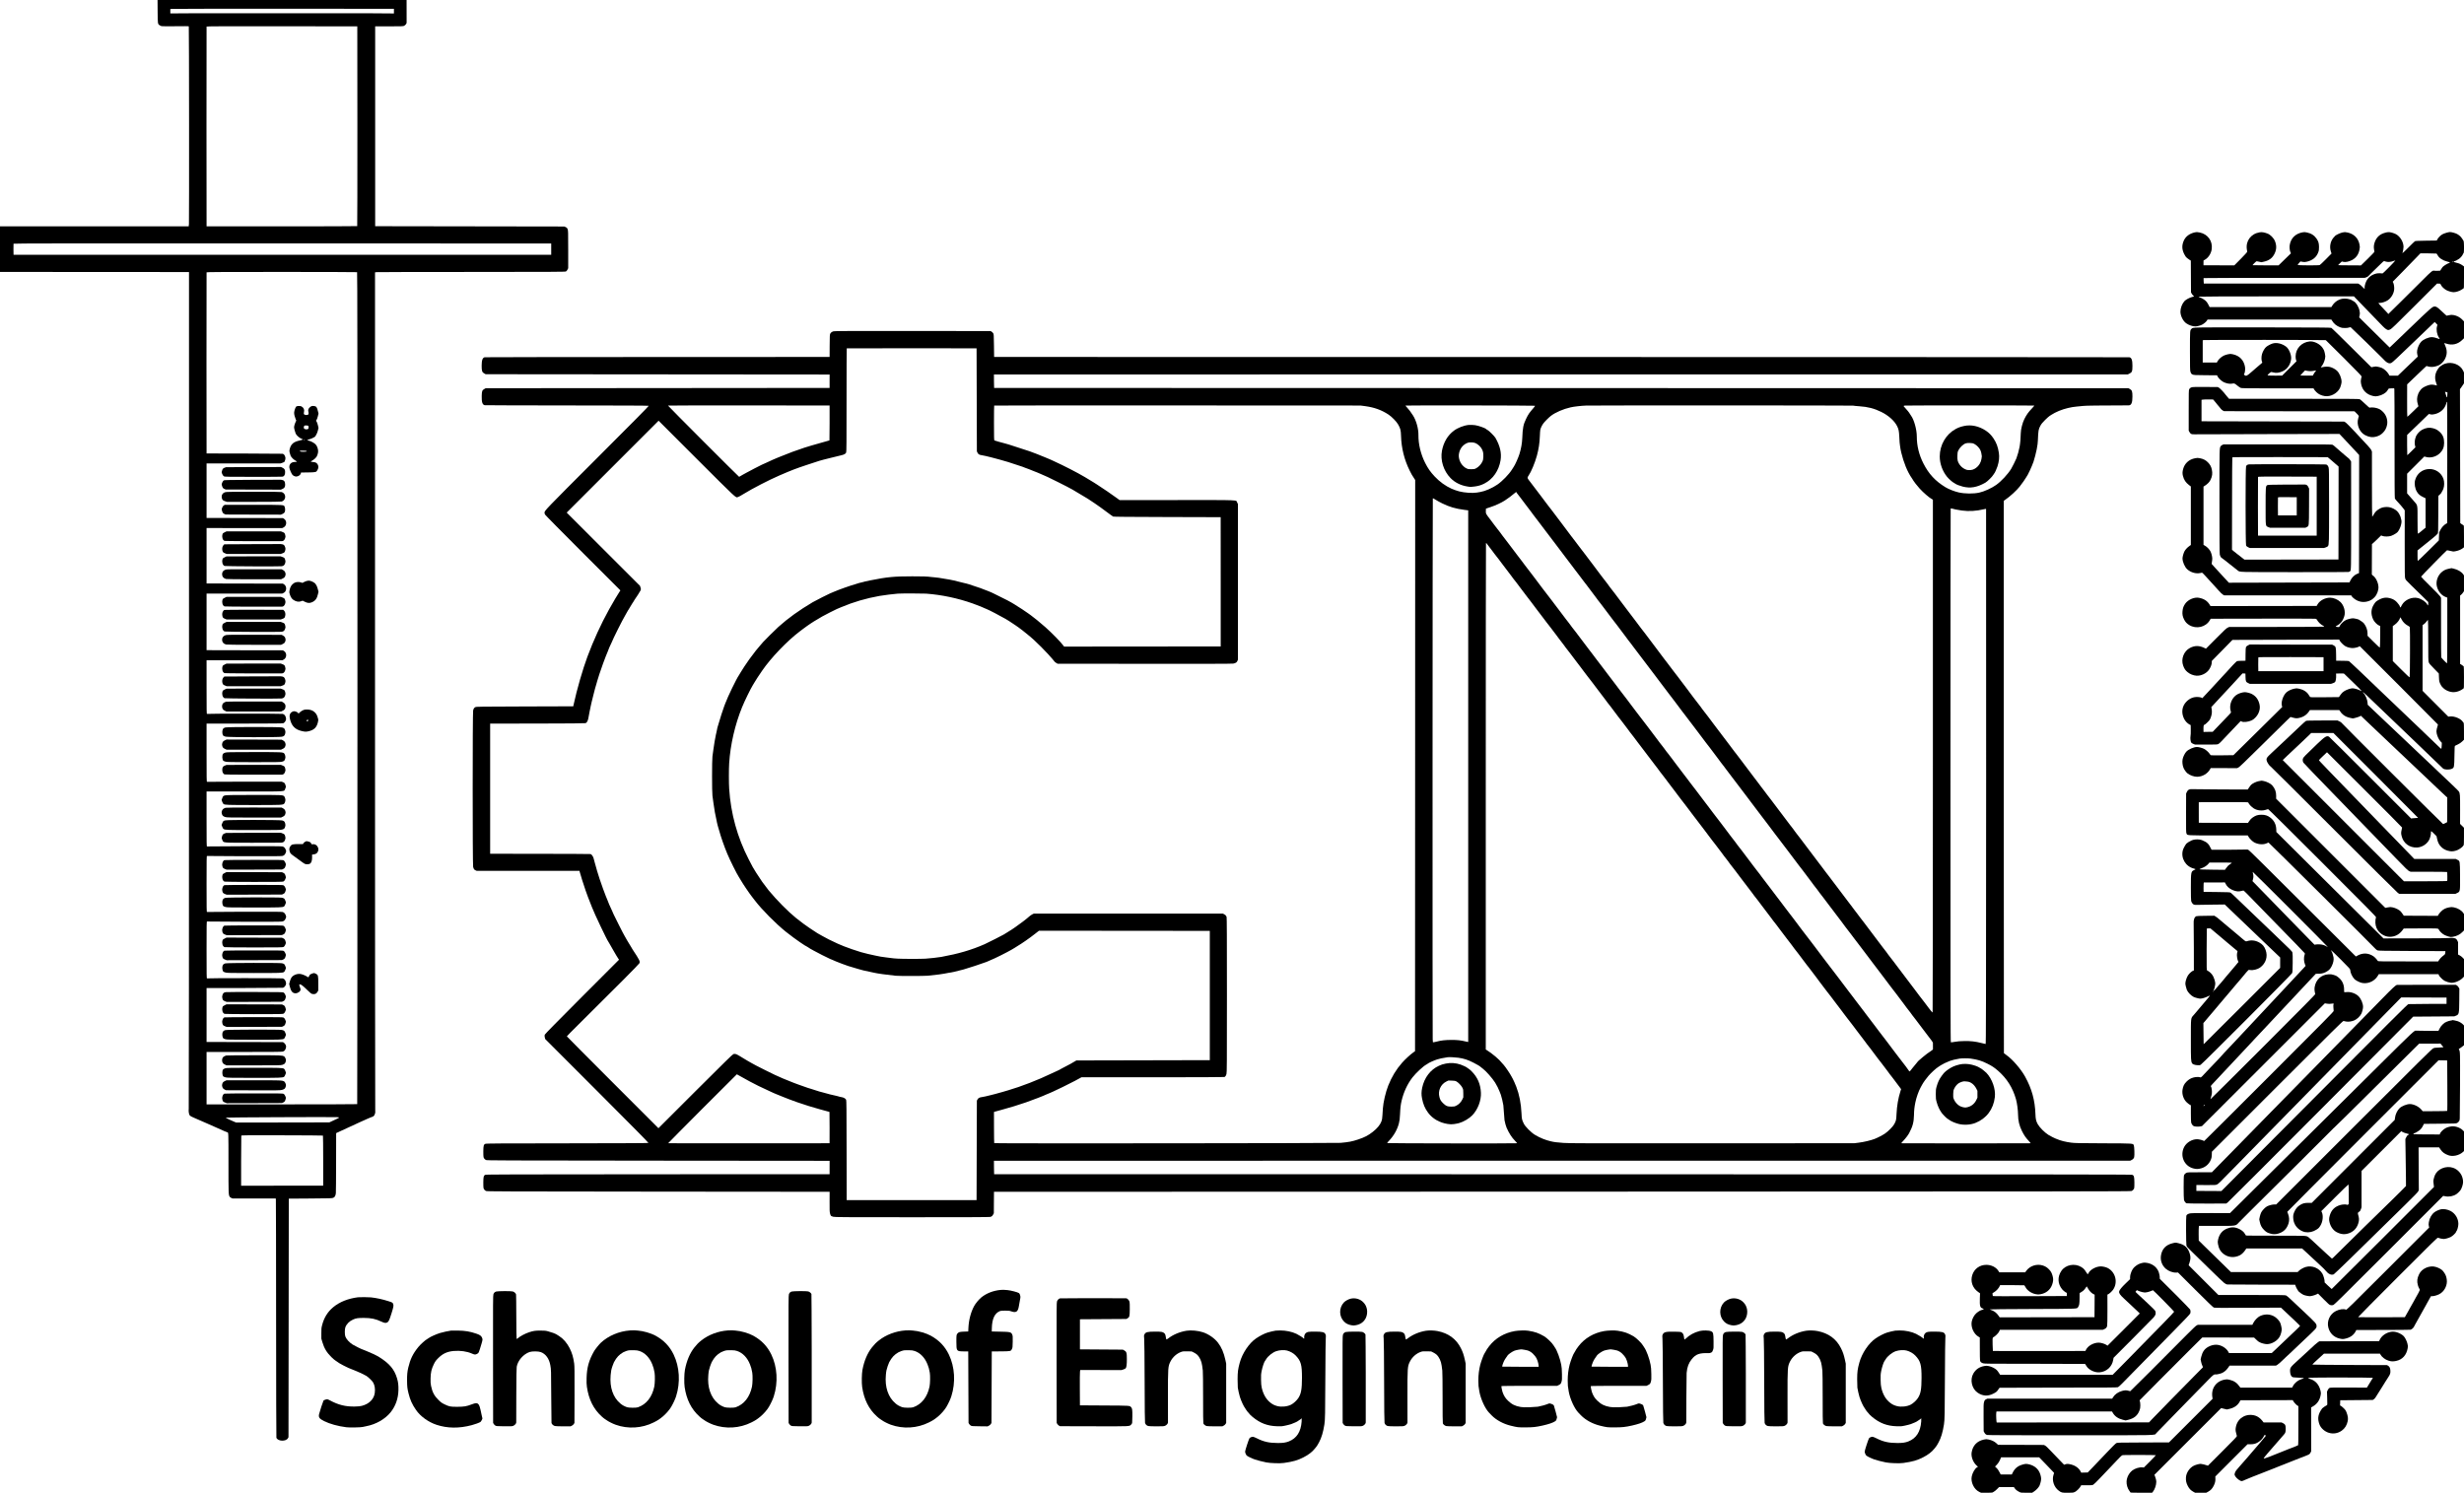 <?xml version="1.0" standalone="no"?>
<!DOCTYPE svg PUBLIC "-//W3C//DTD SVG 1.1//EN"
 "http://www.w3.org/Graphics/SVG/1.1/DTD/svg11.dtd">
<!-- Created with svg_stack (http://github.com/astraw/svg_stack) -->
<svg xmlns:sodipodi="http://sodipodi.sourceforge.net/DTD/sodipodi-0.dtd" xmlns="http://www.w3.org/2000/svg" version="1.1" width="4136.0" height="2506.0">
  <defs/>
  <g id="id0:id0" transform="matrix(1.25,0,0,1.25,0.0,0.0)"><g transform="translate(0,2004.8) scale(0.04,-0.04)" fill="#000000" stroke="none">
<path d="M5292 49738 c3 -423 3 -422 67 -465 18 -13 48 -26 65 -31 17 -5 228 -6 469 -3 288 4 441 3 445 -4 10 -14 14 -6534 5 -6633 l-8 -82 -3167 0 -3168 0 0 -765 0 -765 3138 -2 c1725 -1 3153 -2 3172 -2 l35 -1 0 -14010 c0 -8049 -4 -14040 -9 -14081 -11 -88 7 -195 38 -230 11 -13 68 -44 126 -68 139 -58 310 -132 445 -194 61 -27 200 -89 310 -137 110 -48 237 -105 283 -126 46 -22 89 -39 96 -39 36 0 36 0 36 -1029 0 -1038 1 -1058 39 -1130 7 -13 32 -32 56 -42 l43 -19 724 0 723 1 6 -23 c4 -13 7 -1815 8 -4005 1 -2393 5 -3991 10 -4006 46 -121 318 -134 386 -17 l20 35 5 4005 5 4005 725 5 c685 5 727 6 769 24 51 22 77 69 86 157 4 30 7 495 8 1034 l2 979 25 13 c54 28 263 124 430 198 96 43 180 81 185 85 6 4 39 20 75 35 36 15 95 42 132 60 36 18 77 36 90 40 13 4 57 24 99 45 42 21 100 45 130 55 92 30 105 40 129 100 21 52 22 66 17 177 -4 66 -7 6414 -7 14107 l0 13986 37 7 c21 4 1457 7 3191 7 2765 1 3156 3 3181 16 17 8 39 34 52 62 l24 48 0 630 c0 592 -1 633 -19 679 -16 41 -26 52 -65 70 l-46 21 -3175 5 -3175 5 0 3355 0 3355 470 0 c420 1 473 3 501 18 43 23 84 73 85 105 1 26 0 708 -1 745 l0 17 -4180 0 -4181 0 3 -382z m7933 8 l0 -78 -385 3 c-212 2 -457 4 -545 4 -163 -1 -5355 -1 -5655 0 -91 0 -335 -2 -544 -3 l-378 -3 0 73 0 73 33 6 c19 4 1708 6 3754 5 l3720 -1 0 -79z m-1227 -3860 c1 -1843 -2 -3354 -6 -3358 -4 -4 -1144 -8 -2532 -8 l-2525 0 -3 3347 c-1 1842 0 3354 3 3361 3 10 515 12 2532 10 l2528 -3 3 -3349z m6507 -4131 l0 -190 -9025 0 -9025 0 -3 180 c-1 98 0 185 2 192 4 11 1683 13 9028 11 l9023 -3 0 -190z m-6517 -773 c10 -7 12 -2802 12 -13967 0 -7678 -4 -13963 -8 -13967 -4 -4 -1144 -8 -2532 -8 l-2525 0 0 880 0 880 1258 0 c940 0 1269 3 1298 12 57 16 84 47 104 113 15 54 15 61 0 101 -17 46 -75 104 -103 104 -9 0 -588 1 -1287 3 l-1270 2 0 905 0 905 1265 2 c696 1 1279 5 1297 8 39 7 88 61 102 112 8 28 7 49 -5 89 -17 61 -52 100 -103 114 -36 11 -2509 11 -2541 0 -13 -4 -15 106 -15 955 0 849 2 959 15 955 8 -3 569 -6 1245 -8 884 -2 1245 0 1282 8 60 13 91 43 118 115 17 43 17 47 0 90 -24 65 -58 100 -107 114 -32 9 -355 11 -1283 9 -682 -2 -1247 -5 -1255 -8 -13 -4 -15 104 -15 940 0 836 2 944 15 940 8 -3 569 -6 1245 -8 884 -2 1245 0 1282 8 60 13 91 43 118 115 17 43 17 47 0 90 -24 65 -58 100 -107 114 -32 9 -355 11 -1283 9 -682 -2 -1247 -5 -1255 -8 -13 -4 -15 102 -15 920 l0 925 1275 0 c1454 0 1318 -9 1365 91 24 52 26 60 15 102 -19 76 -36 99 -87 119 l-48 18 -1245 0 c-685 0 -1252 -2 -1260 -5 -13 -4 -15 108 -15 975 l0 980 1275 0 c921 1 1282 4 1301 12 35 15 76 66 88 110 8 28 7 50 -5 91 -18 62 -50 97 -103 112 -36 11 -2509 11 -2541 0 -13 -4 -15 100 -15 898 l0 903 1270 -1 1270 0 45 22 c112 57 118 229 10 293 l-35 20 -1280 2 -1280 3 0 950 0 951 1270 -1 1270 0 45 22 c53 27 79 68 86 135 7 62 -25 128 -76 158 l-35 20 -1280 2 -1280 3 0 930 0 931 1270 -1 1270 0 45 22 c112 57 118 229 10 293 l-35 20 -1280 2 -1280 3 0 915 0 915 1240 0 1239 0 62 20 c35 12 68 28 75 36 6 8 17 39 25 70 11 47 10 62 -3 102 -20 59 -47 90 -87 97 -17 3 -598 7 -1291 8 l-1260 2 -3 3035 c-1 1669 0 3041 3 3047 3 10 530 13 2522 13 1385 0 2524 -4 2531 -8z m-604 -28382 c8 -8 -47 -36 -244 -126 l-85 -39 -1562 -3 -1562 -2 -53 20 c-104 40 -301 135 -299 145 1 9 3571 25 3731 16 36 -2 69 -7 74 -11z m-542 -608 c4 -4 8 -384 8 -845 l0 -837 -1377 0 -1378 -1 0 833 c0 458 3 840 6 848 6 13 166 15 1370 12 750 -1 1367 -6 1371 -10z"/>
<path d="M9965 36480 c-27 -10 -38 -26 -58 -80 -38 -108 -41 -150 -18 -241 12 -46 30 -101 40 -121 l18 -37 -27 -58 c-15 -32 -33 -85 -40 -119 -11 -55 -10 -70 10 -145 12 -46 29 -100 38 -119 33 -70 142 -159 226 -185 33 -10 4 -24 -92 -45 -205 -43 -293 -118 -336 -286 -13 -50 -13 -68 -2 -119 7 -33 22 -81 33 -107 26 -56 101 -131 166 -164 26 -14 45 -29 42 -34 -3 -6 -32 -10 -63 -10 -124 0 -199 -77 -188 -190 6 -54 70 -203 105 -244 24 -28 86 -56 123 -56 74 0 151 55 160 115 l3 20 235 3 c273 4 279 5 323 91 33 66 34 112 5 171 -30 58 -72 82 -159 88 -38 2 -72 8 -75 13 -2 5 19 20 48 35 28 14 76 51 105 80 41 43 57 68 73 122 27 85 27 139 0 225 -15 49 -34 82 -63 114 -46 50 -155 110 -232 128 -27 6 -49 16 -48 21 2 5 35 17 74 27 39 10 88 29 107 42 20 14 42 25 48 25 13 0 54 42 54 56 0 6 11 25 24 43 13 18 34 73 47 123 l22 91 -22 94 c-13 51 -31 103 -42 117 -23 30 -23 32 0 62 10 13 29 65 41 115 l23 92 -18 75 c-33 142 -56 172 -134 180 -66 6 -93 -2 -136 -40 -49 -42 -68 -90 -55 -137 14 -49 13 -97 -2 -108 -40 -32 -133 -19 -147 19 -4 11 -2 43 5 69 20 76 -14 146 -88 185 -29 15 -120 18 -153 4z m385 -660 c14 -22 12 -86 -2 -98 -25 -20 -75 -23 -112 -8 -41 17 -48 43 -26 100 7 19 15 22 70 21 42 -1 64 -5 70 -15z m-136 -471 c-3 -5 -10 -7 -15 -3 -5 3 -7 10 -3 15 3 5 10 7 15 3 5 -3 7 -10 3 -15z m81 -379 c0 -12 -18 -16 -91 -18 -92 -3 -151 9 -139 28 4 7 49 10 118 8 92 -2 112 -6 112 -18z"/>
<path d="M7590 34434 c-107 -35 -117 -45 -141 -137 -10 -43 -9 -51 16 -102 17 -35 37 -61 55 -70 25 -13 159 -15 984 -15 525 -1 967 2 983 6 58 14 86 65 85 159 -1 74 -21 108 -84 139 l-52 26 -915 -1 c-504 0 -923 -3 -931 -5z"/>
<path d="M8465 34010 c-750 -4 -935 -8 -953 -18 -13 -8 -35 -38 -49 -69 -23 -50 -24 -58 -13 -101 21 -76 36 -98 82 -118 l43 -19 927 -3 927 -2 55 24 c67 30 89 66 89 146 -1 109 -38 152 -138 162 -22 2 -458 1 -970 -2z"/>
<path d="M7559 33594 c-83 -26 -127 -94 -115 -178 11 -74 37 -102 112 -125 l66 -21 897 0 c604 0 909 4 934 11 162 45 162 273 0 318 -25 7 -339 11 -943 10 -752 -1 -913 -3 -951 -15z"/>
<path d="M7514 33151 c-19 -12 -39 -38 -53 -71 -21 -48 -22 -57 -10 -99 20 -75 35 -97 81 -117 l43 -19 927 -3 927 -2 55 24 c39 17 59 34 72 58 21 41 22 130 0 181 -29 70 25 67 -1048 67 l-963 0 -31 -19z"/>
<path d="M7543 32249 c-54 -26 -64 -35 -73 -67 -27 -98 4 -199 69 -223 18 -7 1115 -12 1923 -9 51 0 90 35 111 102 15 47 15 59 2 107 -17 65 -25 74 -93 100 l-53 21 -912 0 -912 -1 -62 -30z"/>
<path d="M8468 31850 l-938 -5 -24 -25 c-39 -40 -56 -114 -41 -178 15 -63 23 -72 92 -100 l52 -22 907 0 907 0 58 21 c70 26 76 32 95 101 12 47 12 59 -2 103 -26 81 -51 99 -149 108 -11 1 -442 0 -957 -3z"/>
<path d="M7543 31409 c-54 -26 -64 -35 -73 -67 -27 -99 3 -197 70 -225 26 -11 1805 -20 1909 -9 69 7 102 34 124 104 15 47 15 59 2 106 -18 68 -24 75 -94 101 l-58 21 -909 0 -909 -1 -62 -30z"/>
<path d="M7576 30995 c-84 -30 -120 -77 -120 -155 0 -81 46 -136 133 -160 23 -6 365 -10 941 -10 l905 0 50 24 c61 28 79 48 96 104 10 34 10 50 0 85 -16 51 -34 73 -86 101 l-40 21 -920 2 c-772 2 -926 0 -959 -12z"/>
<path d="M10305 30616 c-27 -7 -73 -25 -101 -40 l-51 -27 -52 17 c-72 23 -165 15 -224 -19 -86 -51 -136 -130 -158 -252 -11 -58 -10 -70 11 -132 29 -89 66 -147 115 -181 90 -64 189 -81 272 -47 l42 17 76 -38 c95 -47 162 -50 245 -12 108 49 163 126 195 272 l17 78 -22 87 c-12 47 -32 102 -44 121 -13 19 -30 47 -39 61 -18 29 -113 83 -167 94 -19 3 -42 8 -50 10 -8 2 -37 -3 -65 -9z"/>
<path d="M7543 30049 c-54 -26 -64 -35 -73 -67 -27 -98 4 -199 68 -223 17 -7 1487 -14 1924 -9 51 0 90 36 111 102 15 47 15 59 2 107 -17 65 -25 74 -93 100 l-53 21 -912 0 -912 -1 -62 -30z"/>
<path d="M7535 29641 c-58 -24 -89 -114 -70 -199 15 -63 23 -72 92 -100 l52 -22 907 0 907 0 58 21 c71 26 78 34 94 104 16 66 -1 138 -41 176 l-26 24 -976 2 c-537 1 -986 -2 -997 -6z"/>
<path d="M7543 29209 c-54 -26 -64 -35 -73 -67 -27 -99 3 -197 70 -225 26 -11 1805 -20 1909 -9 69 7 102 34 124 104 15 47 15 59 2 106 -18 68 -24 75 -94 101 l-58 21 -909 0 -909 -1 -62 -30z"/>
<path d="M7576 28795 c-84 -30 -120 -77 -120 -155 0 -81 46 -136 133 -160 23 -6 365 -10 941 -10 l905 0 50 24 c61 28 79 48 96 104 10 34 10 50 0 85 -16 51 -34 73 -86 101 l-40 21 -920 2 c-772 2 -926 0 -959 -12z"/>
<path d="M7543 27809 c-54 -26 -64 -35 -73 -67 -27 -98 4 -199 69 -223 18 -7 1115 -12 1923 -9 51 0 90 35 111 102 15 47 15 59 2 107 -17 65 -25 74 -93 100 l-53 21 -912 0 -912 -1 -62 -30z"/>
<path d="M8468 27410 l-938 -5 -24 -25 c-39 -40 -56 -114 -41 -178 15 -63 23 -72 92 -100 l52 -22 907 0 907 0 58 21 c70 26 76 32 95 101 12 47 12 59 -2 103 -26 81 -51 99 -149 108 -11 1 -442 0 -957 -3z"/>
<path d="M7543 26969 c-54 -26 -64 -35 -73 -67 -27 -99 3 -197 70 -225 26 -11 1805 -20 1909 -9 69 7 102 34 124 104 15 47 15 59 2 106 -18 68 -24 75 -94 101 l-58 21 -909 0 -909 -1 -62 -30z"/>
<path d="M7590 26561 c-39 -12 -84 -37 -102 -57 -28 -32 -40 -98 -27 -146 14 -55 33 -75 94 -104 l50 -24 915 0 915 0 45 21 c64 29 87 54 100 110 20 81 -8 141 -85 183 l-40 21 -920 2 c-506 1 -931 -2 -945 -6z"/>
<path d="M10205 26287 c-50 -17 -112 -56 -152 -96 l-31 -31 -16 24 c-15 24 -91 56 -133 56 -43 0 -111 -42 -129 -79 -29 -61 -29 -112 1 -222 55 -198 167 -309 365 -359 129 -32 158 -33 255 -11 175 42 262 124 304 288 19 75 20 87 7 140 -31 134 -96 220 -203 270 -69 32 -202 42 -268 20z m150 -347 c9 -15 -44 -45 -57 -32 -17 17 -1 42 26 42 14 0 27 -4 31 -10z"/>
<path d="M7567 25695 c-65 -18 -84 -37 -98 -101 -14 -63 0 -151 29 -177 9 -8 44 -22 77 -31 85 -22 1797 -24 1889 -2 72 17 92 36 110 104 11 44 11 60 0 104 -18 66 -37 85 -105 103 -77 21 -1828 20 -1902 0z"/>
<path d="M7555 25266 c-61 -29 -80 -49 -94 -103 -9 -32 -9 -54 0 -85 14 -55 33 -75 94 -104 l50 -24 915 0 915 0 50 24 c61 28 79 48 96 104 10 34 10 50 0 85 -16 51 -34 73 -86 101 l-40 21 -925 3 -925 2 -50 -24z"/>
<path d="M7562 24851 c-30 -9 -62 -26 -72 -38 -39 -48 -33 -199 8 -236 9 -9 44 -22 77 -31 52 -13 179 -15 945 -16 770 0 893 2 945 15 74 19 91 36 109 103 11 44 11 60 0 104 -8 29 -22 60 -32 70 -46 46 -74 47 -1029 47 -803 -1 -904 -3 -951 -18z"/>
<path d="M7550 24415 c-65 -27 -80 -46 -87 -118 -9 -86 22 -158 76 -178 18 -8 796 -11 1923 -9 51 0 90 35 111 102 15 47 15 59 2 107 -17 65 -25 74 -93 100 l-53 21 -912 -1 -912 -1 -55 -23z"/>
<path d="M7568 23416 c-72 -15 -81 -24 -107 -96 l-22 -60 22 -61 c12 -33 32 -67 43 -74 50 -32 127 -34 1012 -35 943 0 980 2 1025 47 11 10 25 42 33 71 11 44 11 60 0 104 -8 29 -22 61 -32 71 -46 46 -71 47 -1022 46 -663 0 -910 -4 -952 -13z"/>
<path d="M7575 22999 c-66 -22 -95 -43 -115 -84 -23 -47 -25 -73 -9 -129 14 -52 48 -80 117 -100 52 -14 157 -16 963 -16 l904 0 50 24 c61 28 79 48 96 104 10 34 10 50 0 85 -16 51 -34 73 -86 101 l-40 21 -925 2 c-581 1 -936 -2 -955 -8z"/>
<path d="M7567 22576 c-68 -15 -77 -23 -106 -98 l-23 -56 23 -62 c12 -34 32 -68 43 -75 52 -32 125 -35 1014 -35 768 0 896 2 947 15 74 19 91 36 109 103 11 44 11 60 0 104 -18 67 -36 84 -105 102 -77 20 -1811 22 -1902 2z"/>
<path d="M7590 22154 c-107 -35 -117 -45 -141 -137 -10 -43 -9 -51 16 -102 47 -97 -38 -89 1000 -91 501 -1 938 0 973 3 80 7 112 31 135 105 15 47 15 59 2 107 -17 65 -25 74 -93 100 l-53 21 -912 -1 c-502 0 -919 -3 -927 -5z"/>
<path d="M10245 21858 c-23 -11 -48 -33 -57 -49 l-17 -29 -123 0 c-231 -1 -256 -8 -305 -79 -32 -47 -38 -100 -18 -167 18 -64 38 -85 141 -158 95 -68 155 -111 254 -185 46 -35 99 -70 117 -77 45 -19 121 -17 163 4 52 25 80 108 78 222 l-2 85 54 8 c73 10 111 34 138 87 27 53 28 101 3 155 -34 75 -102 112 -179 99 -29 -6 -33 -3 -47 28 -14 36 -33 47 -110 67 -49 13 -42 14 -90 -11z"/>
<path d="M7535 21241 c-32 -13 -52 -42 -68 -96 -11 -41 -12 -59 -2 -103 15 -63 23 -72 92 -101 l53 -21 927 2 928 3 43 19 c46 20 64 46 82 118 11 42 9 50 -15 102 -17 36 -37 62 -55 71 -25 13 -160 15 -997 14 -532 0 -977 -4 -988 -8z"/>
<path d="M7543 20809 c-54 -26 -64 -35 -73 -67 -27 -98 4 -199 69 -223 13 -6 433 -9 987 -10 840 0 968 2 993 16 19 9 39 34 56 71 24 52 26 60 15 102 -18 72 -36 98 -82 118 l-43 19 -930 2 -930 3 -62 -31z"/>
<path d="M7535 20401 c-32 -13 -52 -42 -68 -96 -11 -41 -12 -59 -2 -103 15 -63 23 -72 92 -101 l53 -21 927 2 928 3 43 19 c46 20 64 46 82 118 11 42 9 50 -15 102 -17 36 -37 62 -55 71 -25 13 -160 15 -997 14 -532 0 -977 -4 -988 -8z"/>
<path d="M7565 19974 c-63 -17 -91 -48 -100 -114 -8 -59 9 -141 33 -163 9 -9 44 -22 78 -31 52 -14 176 -16 946 -16 889 0 962 2 1014 35 11 7 31 41 43 74 l22 61 -22 61 c-25 69 -42 82 -117 98 -84 17 -1831 13 -1897 -5z"/>
<path d="M7535 19041 c-32 -13 -52 -42 -68 -96 -11 -41 -12 -59 -2 -103 15 -63 23 -72 92 -101 l53 -21 927 2 928 3 43 19 c46 20 64 46 82 118 11 42 9 50 -15 102 -17 36 -37 62 -55 71 -25 13 -160 15 -997 14 -532 0 -977 -4 -988 -8z"/>
<path d="M7543 18609 c-54 -26 -64 -35 -73 -67 -27 -98 4 -199 69 -223 13 -6 433 -9 987 -10 840 0 968 2 993 16 19 9 39 34 56 71 24 52 26 60 15 102 -18 72 -36 98 -82 118 l-43 19 -930 2 -930 3 -62 -31z"/>
<path d="M7535 18201 c-32 -13 -52 -42 -68 -96 -11 -41 -12 -59 -2 -103 15 -63 23 -72 92 -101 l53 -21 927 2 928 3 43 19 c46 20 64 46 82 118 11 42 9 50 -15 102 -17 36 -37 62 -55 71 -25 13 -160 15 -997 14 -532 0 -977 -4 -988 -8z"/>
<path d="M7565 17774 c-63 -17 -91 -48 -100 -114 -8 -59 9 -141 33 -163 9 -9 44 -22 78 -31 52 -14 176 -16 946 -16 889 0 962 2 1014 35 11 7 31 41 43 74 l22 61 -22 61 c-25 69 -42 82 -117 98 -84 17 -1831 13 -1897 -5z"/>
<path d="M10485 17434 c-67 -24 -83 -36 -101 -73 -28 -61 -32 -63 -68 -36 -45 34 -164 83 -227 93 -112 17 -248 -36 -305 -120 -17 -25 -40 -82 -53 -129 l-23 -85 21 -89 c38 -157 95 -225 190 -225 84 0 171 65 171 127 0 13 -11 52 -25 89 -26 70 -26 84 6 84 36 0 103 -52 235 -182 89 -87 142 -132 165 -138 87 -25 152 0 191 72 l23 43 0 235 c0 271 -4 287 -85 328 -51 25 -60 26 -115 6z"/>
<path d="M7581 16808 c-66 -8 -94 -33 -114 -103 -11 -41 -12 -59 -2 -103 15 -63 23 -72 92 -101 l53 -21 927 2 928 3 43 19 c46 20 64 46 82 118 11 42 9 50 -15 102 -17 37 -37 62 -56 72 -26 13 -149 15 -957 17 -510 1 -951 -1 -981 -5z"/>
<path d="M7543 16369 c-54 -26 -64 -35 -73 -67 -27 -98 4 -199 69 -223 13 -6 433 -9 987 -10 840 0 968 2 993 16 19 9 39 34 56 71 24 52 26 60 15 102 -18 72 -36 98 -82 118 l-43 19 -930 2 -930 3 -62 -31z"/>
<path d="M7535 15961 c-32 -13 -52 -42 -68 -96 -11 -41 -12 -59 -2 -103 15 -63 23 -72 92 -101 l53 -21 927 2 928 3 43 19 c46 20 64 46 82 118 11 42 9 50 -15 102 -17 36 -37 62 -55 71 -25 13 -160 15 -997 14 -532 0 -977 -4 -988 -8z"/>
<path d="M7565 15534 c-63 -17 -91 -48 -100 -114 -8 -59 9 -141 33 -163 9 -8 42 -22 72 -30 48 -14 170 -16 940 -17 888 0 975 2 1026 35 11 7 31 41 43 74 l22 61 -22 61 c-25 69 -42 82 -117 98 -84 17 -1831 13 -1897 -5z"/>
<path d="M7590 14681 c-39 -12 -83 -37 -102 -57 -28 -32 -40 -98 -27 -146 14 -55 33 -75 94 -104 l50 -24 909 0 c830 0 914 1 963 17 30 9 65 27 78 39 23 21 45 79 45 121 0 36 -37 111 -61 124 -72 38 -97 39 -1024 38 -495 0 -911 -4 -925 -8z"/>
<path d="M7562 14251 c-30 -9 -62 -26 -72 -38 -39 -48 -33 -199 8 -236 9 -9 44 -22 77 -31 52 -13 180 -15 940 -16 882 0 971 3 1021 35 11 7 31 41 43 74 l22 61 -22 61 c-12 33 -32 67 -43 74 -51 32 -126 34 -1022 34 -805 -1 -905 -3 -952 -18z"/>
<path d="M7555 13826 c-61 -29 -80 -49 -94 -103 -9 -32 -9 -54 0 -85 13 -52 31 -73 84 -102 l40 -21 910 -3 c820 -3 916 -1 972 14 34 9 73 26 87 39 24 22 46 80 46 122 0 36 -37 111 -61 124 -71 38 -97 39 -1029 39 l-905 0 -50 -24z"/>
<path d="M7535 13401 c-32 -13 -52 -42 -68 -96 -11 -41 -12 -60 -2 -102 15 -67 24 -76 93 -102 l57 -21 925 2 925 3 43 19 c46 20 64 46 82 118 11 42 9 50 -15 102 -17 36 -37 62 -55 71 -25 13 -160 15 -997 14 -532 0 -977 -4 -988 -8z"/>
<path d="M73685 42319 c-190 -44 -318 -144 -380 -297 -61 -150 -54 -282 22 -433 36 -73 55 -98 102 -137 32 -26 72 -55 89 -64 l31 -17 3 -533 3 -533 22 -42 c12 -22 37 -53 55 -67 36 -28 39 -26 -64 -55 -81 -23 -195 -88 -236 -135 -79 -91 -132 -230 -132 -350 0 -142 90 -321 199 -394 93 -63 211 -102 306 -102 50 0 168 31 220 58 59 30 136 94 160 132 l25 40 2079 0 2079 0 23 -37 c63 -105 148 -174 266 -220 56 -21 84 -26 163 -26 62 0 111 6 139 16 25 9 50 13 57 9 17 -9 1017 -984 1064 -1037 140 -157 222 -200 303 -159 42 22 166 138 802 749 127 122 325 312 441 423 l211 201 46 -47 46 -47 -14 -49 c-33 -109 -5 -279 63 -379 17 -25 28 -48 25 -50 -3 -3 -24 3 -48 13 -64 27 -161 50 -214 50 -114 0 -290 -77 -365 -161 -55 -60 -114 -189 -127 -279 -9 -61 -8 -88 4 -145 l16 -70 -20 -17 c-10 -9 -160 -152 -333 -318 l-315 -302 -141 0 -141 0 -37 62 c-43 73 -143 162 -218 196 -29 12 -86 30 -128 38 -69 15 -84 15 -149 1 -39 -8 -74 -15 -77 -15 -2 0 -299 295 -660 655 -360 359 -668 660 -685 667 -24 11 -465 14 -2298 16 -2460 2 -2338 5 -2396 -50 -51 -47 -51 -41 -51 -735 0 -532 3 -656 14 -695 22 -71 32 -84 78 -104 39 -17 78 -19 430 -22 l388 -3 17 -37 c28 -60 133 -158 206 -193 99 -46 206 -65 283 -50 74 15 77 14 183 -72 40 -33 90 -66 110 -73 29 -11 278 -13 1238 -14 l1202 0 17 -32 c9 -18 45 -60 79 -94 72 -71 166 -115 282 -133 192 -29 414 87 506 265 24 47 57 168 57 211 0 127 -66 288 -152 373 -55 54 -161 111 -238 129 -64 15 -176 13 -239 -4 -66 -17 -80 -11 -47 21 44 45 103 173 120 261 14 77 14 88 -4 172 -20 95 -31 122 -81 196 -86 127 -288 226 -432 211 -271 -28 -468 -238 -470 -501 0 -49 6 -96 15 -122 l15 -42 -241 -241 -241 -241 -239 -1 c-132 0 -242 4 -247 9 -14 14 94 113 123 113 13 0 45 -7 72 -15 88 -27 194 -13 309 40 159 72 268 234 284 421 11 128 -71 329 -165 402 -141 109 -326 152 -464 107 -67 -22 -169 -77 -214 -117 -48 -42 -111 -152 -134 -234 -24 -81 -25 -192 -5 -249 l15 -40 -32 -29 c-18 -15 -74 -63 -124 -105 -50 -42 -146 -125 -213 -184 -139 -124 -173 -141 -221 -107 -33 23 -36 30 -19 47 23 23 40 154 29 225 -35 229 -181 384 -408 433 -77 17 -87 17 -164 1 -44 -9 -109 -29 -142 -46 -78 -38 -169 -118 -206 -183 l-28 -50 -236 1 -237 1 0 373 0 373 38 7 c54 10 4078 7 4094 -3 8 -4 283 -277 612 -606 418 -419 595 -602 591 -613 -3 -8 -12 -48 -20 -89 -11 -63 -11 -87 1 -155 38 -217 187 -367 410 -413 71 -14 84 -14 163 2 131 26 256 98 307 177 16 25 35 53 40 62 8 12 31 16 100 17 l89 2 8 -29 c4 -16 8 -842 7 -1835 0 -1289 3 -1814 11 -1835 6 -16 39 -58 74 -94 84 -87 185 -205 225 -261 l32 -45 -1 -1115 c0 -985 1 -1120 15 -1167 15 -49 31 -68 198 -230 100 -97 271 -264 380 -371 l197 -195 0 -53 c0 -62 -14 -76 -33 -31 -36 84 -184 186 -316 218 -196 47 -438 -58 -533 -230 -13 -24 -29 -53 -36 -67 -14 -25 -32 -22 -32 6 0 23 -51 99 -100 150 -64 66 -118 100 -204 127 -148 47 -274 32 -417 -52 -87 -50 -101 -65 -159 -157 -94 -151 -101 -315 -20 -494 35 -76 130 -175 195 -203 l43 -19 -1 -353 c-1 -194 -6 -359 -11 -367 -6 -10 -60 38 -211 189 l-203 203 0 76 c0 118 -41 234 -120 339 -21 28 -93 81 -171 127 -27 16 -157 45 -203 45 -52 0 -177 -31 -230 -57 -90 -45 -190 -144 -217 -216 -9 -22 -14 -24 -63 -19 -67 6 -79 16 -40 36 139 72 218 171 266 335 43 147 -15 355 -131 467 -88 86 -230 145 -349 146 -165 0 -343 -94 -418 -221 l-32 -56 -1782 -3 -1782 -2 -19 32 c-82 140 -198 216 -374 247 -151 27 -358 -62 -453 -195 -60 -84 -84 -150 -94 -256 -10 -104 4 -179 52 -275 42 -86 94 -142 175 -191 239 -144 555 -69 690 163 l29 50 1735 3 c954 2 1753 0 1777 -3 34 -5 45 -12 58 -38 40 -76 123 -155 216 -203 18 -9 27 -19 21 -25 -5 -5 -657 -9 -1596 -9 l-1587 0 -52 -24 c-44 -19 -113 -84 -392 -365 l-339 -341 -61 29 c-169 80 -317 79 -477 -5 -207 -109 -308 -376 -225 -597 38 -102 72 -153 142 -211 82 -71 198 -117 304 -123 154 -9 324 71 415 194 55 75 97 180 98 249 l1 52 347 353 346 354 1793 5 1792 5 19 -38 c25 -49 124 -147 182 -181 64 -38 170 -66 247 -66 66 0 178 26 218 51 l22 14 1306 -1305 c718 -718 1310 -1313 1315 -1322 7 -12 5 -26 -5 -45 -7 -16 -21 -64 -30 -109 -15 -73 -15 -87 -1 -155 20 -95 73 -204 128 -262 l43 -46 -3 -88 c-5 -96 -8 -113 -21 -113 -5 0 -60 51 -123 113 -63 62 -303 292 -534 512 -231 220 -483 461 -560 535 -77 74 -235 224 -350 334 -116 109 -257 244 -315 300 -665 641 -1193 1141 -1214 1150 -11 4 -112 9 -224 10 l-203 1 -2 205 c-3 251 -9 273 -82 310 l-50 25 -1385 2 -1385 3 -55 -28 c-33 -17 -60 -38 -68 -55 -9 -19 -14 -90 -15 -244 l-2 -218 -130 -1 c-71 -1 -142 -7 -156 -12 -22 -9 -233 -229 -365 -382 -22 -26 -62 -69 -90 -96 -52 -53 -319 -343 -394 -428 -25 -29 -88 -97 -141 -151 -53 -55 -113 -119 -133 -142 l-38 -43 -31 17 c-19 9 -67 18 -118 21 -151 8 -276 -43 -390 -159 -146 -149 -176 -364 -79 -566 42 -86 115 -163 190 -201 l35 -17 3 -160 c2 -96 -2 -183 -9 -216 -13 -67 3 -188 29 -218 10 -10 41 -28 71 -40 l54 -21 371 0 c330 0 375 2 408 18 20 9 70 53 109 97 87 96 551 584 606 638 l39 38 30 -16 c62 -32 225 -14 339 39 77 35 175 137 218 226 52 108 66 204 44 305 -38 170 -122 284 -265 357 -56 28 -173 58 -228 58 -65 0 -175 -31 -247 -70 -184 -100 -287 -345 -232 -550 8 -30 15 -58 15 -62 0 -4 -24 -31 -52 -61 -47 -47 -156 -161 -479 -499 l-84 -88 -154 -2 -155 -3 -2 102 c-2 105 9 143 41 143 8 0 50 35 93 78 69 68 82 87 109 157 38 99 49 190 33 284 l-12 70 239 258 c131 141 326 351 433 466 107 115 236 254 285 309 l90 99 49 -3 49 -3 3 -118 c4 -144 14 -166 88 -201 l55 -26 1363 0 1364 0 63 21 c36 12 68 30 76 43 21 34 37 132 33 210 l-3 71 132 3 c120 2 134 1 150 -17 10 -10 145 -142 300 -291 156 -150 280 -276 277 -281 -3 -5 -29 5 -57 21 -58 32 -190 70 -248 70 -68 0 -206 -48 -282 -98 -56 -36 -83 -64 -123 -122 l-52 -75 -473 -5 c-395 -4 -477 -3 -491 9 -10 8 -31 37 -47 65 -60 104 -179 182 -328 213 -78 16 -88 16 -164 0 -96 -20 -208 -74 -262 -125 -114 -109 -188 -341 -147 -458 l10 -30 -272 -270 c-150 -149 -519 -514 -821 -810 l-547 -539 -377 -5 c-244 -3 -380 -1 -388 5 -6 6 -24 30 -40 54 -37 54 -120 127 -181 158 -60 31 -182 63 -237 63 -109 0 -287 -79 -360 -159 -49 -54 -106 -169 -122 -248 -18 -85 -6 -207 29 -292 26 -64 88 -150 134 -187 83 -66 220 -114 323 -114 173 0 349 101 433 250 l24 42 441 -1 441 -2 46 20 c35 16 205 179 767 734 397 393 781 771 852 840 l131 125 89 -25 c104 -28 145 -26 269 11 100 31 197 102 256 190 l38 56 493 0 492 0 16 -23 c48 -73 68 -96 115 -134 68 -55 144 -88 247 -109 l85 -16 99 26 c55 15 114 35 132 46 l33 19 63 -62 c69 -68 147 -142 437 -415 107 -101 227 -214 265 -251 119 -116 1108 -1052 1420 -1345 104 -98 276 -261 380 -361 105 -100 222 -211 262 -246 l72 -64 -2 -415 -2 -414 -60 -32 c-33 -18 -67 -33 -75 -33 -15 -1 -3411 3387 -3419 3410 -2 6 -31 24 -65 40 l-61 29 -515 0 c-379 -1 -522 -4 -542 -13 -15 -7 -100 -82 -190 -168 -90 -86 -266 -253 -393 -372 -126 -118 -265 -248 -307 -288 -42 -41 -149 -141 -238 -223 -208 -194 -216 -207 -186 -307 16 -51 97 -165 124 -173 9 -3 964 -953 2122 -2111 1158 -1158 2126 -2119 2151 -2135 l46 -30 944 0 944 0 50 24 c108 50 107 46 103 576 -4 511 -2 500 -88 542 l-55 28 -696 0 -696 0 -279 288 c-154 158 -628 647 -1055 1087 -1693 1747 -1869 1929 -1869 1941 0 6 61 69 136 139 l135 128 1262 -1259 c694 -692 1261 -1263 1260 -1269 -1 -5 -8 -41 -17 -80 -20 -88 -20 -118 0 -201 57 -246 264 -401 519 -389 167 8 332 113 407 260 30 57 58 167 58 225 0 33 4 61 8 64 5 3 47 -34 95 -82 l86 -87 20 -94 c27 -125 68 -201 149 -278 73 -70 162 -111 283 -132 78 -13 167 1 259 42 68 31 160 99 178 132 7 14 17 25 22 25 6 0 10 111 10 294 l0 294 -66 65 -65 65 1 480 c1 502 -3 549 -43 610 -20 30 -239 240 -976 936 -163 154 -384 363 -491 465 -107 102 -231 219 -275 261 -44 41 -210 199 -370 350 -159 152 -369 350 -465 440 -96 91 -244 231 -329 312 l-154 147 -2 53 c-5 109 -71 271 -134 332 -17 16 -28 33 -25 38 4 5 54 -37 113 -94 235 -227 1176 -1127 1660 -1588 219 -207 885 -848 916 -881 43 -44 208 -51 296 -12 80 36 83 51 89 437 4 279 7 330 20 336 8 5 51 25 95 46 54 25 100 57 143 97 l62 60 0 284 c0 161 -4 283 -9 283 -5 0 -18 15 -29 34 -61 103 -281 197 -426 181 l-62 -6 -432 433 -432 433 0 1102 0 1103 50 37 c27 20 66 61 86 90 20 29 40 50 45 47 5 -3 9 -300 9 -683 0 -583 2 -685 15 -730 14 -46 34 -71 178 -217 l162 -166 6 -136 c7 -141 8 -148 69 -263 28 -53 102 -123 168 -159 149 -81 287 -90 437 -31 44 18 91 43 105 55 14 13 33 26 43 29 16 6 17 33 17 377 0 231 -4 370 -10 370 -5 0 -25 13 -43 30 -19 16 -44 33 -56 38 l-21 8 0 1149 0 1149 35 28 c19 16 48 49 65 74 l30 45 0 264 0 264 -24 36 c-59 86 -179 158 -318 191 l-76 17 -84 -17 c-100 -22 -148 -41 -215 -90 -161 -116 -241 -337 -189 -521 49 -171 161 -296 313 -349 l33 -11 0 -1100 c0 -604 -4 -1103 -8 -1107 -7 -7 -174 164 -195 199 -4 6 -7 460 -7 1007 l0 995 -30 48 c-16 26 -167 182 -335 346 -168 164 -305 306 -305 315 0 14 828 858 866 884 6 4 56 -4 110 -18 91 -24 104 -25 169 -14 96 17 189 53 247 97 l48 37 0 367 c0 340 -1 367 -17 373 -10 3 -38 21 -63 39 l-45 34 -5 2249 -5 2249 31 40 c17 22 47 66 67 98 l37 57 0 182 0 181 -30 64 c-96 203 -374 310 -604 233 -37 -12 -87 -37 -110 -55 -24 -18 -52 -38 -63 -43 -11 -6 -42 -44 -70 -85 -96 -142 -116 -296 -59 -457 34 -96 34 -96 16 -91 -117 30 -163 34 -237 18 -74 -16 -194 -70 -245 -111 -45 -36 -108 -122 -132 -183 -52 -127 -54 -237 -10 -375 l15 -47 -183 -179 c-101 -99 -186 -178 -190 -175 -5 2 -8 248 -7 546 l1 542 240 230 c132 127 278 265 324 309 l85 78 58 -16 c76 -21 162 -20 247 3 108 29 158 56 225 124 75 75 125 172 144 281 16 95 0 196 -50 303 -18 39 -31 73 -29 76 2 2 36 -7 76 -21 191 -64 377 -21 525 121 l63 60 0 284 0 284 -63 63 c-76 77 -180 130 -285 148 -63 11 -85 10 -154 -4 l-81 -17 -54 47 c-29 26 -95 87 -146 135 -99 95 -148 127 -197 127 -78 0 -115 -32 -840 -730 -124 -119 -326 -313 -450 -432 l-225 -215 -512 506 -512 506 15 65 c13 58 13 74 -2 152 -24 131 -114 279 -192 319 -15 8 -38 22 -52 31 -74 52 -236 78 -345 56 -138 -29 -257 -114 -334 -240 l-23 -38 -2044 0 -2044 0 -29 59 c-54 107 -89 149 -164 198 -63 41 -96 57 -161 78 -12 3 -16 9 -10 15 6 6 983 10 2609 10 l2600 1 59 -63 c89 -94 818 -849 913 -944 79 -81 143 -124 181 -124 11 0 41 9 68 21 41 17 179 151 810 781 l760 759 54 -3 55 -3 26 -50 c30 -56 100 -122 178 -166 60 -34 184 -69 245 -69 72 0 207 43 261 84 28 20 58 39 68 42 16 6 17 33 17 373 l0 366 -42 30 c-68 49 -129 76 -202 91 -38 8 -77 19 -88 25 -20 11 -16 29 7 29 23 0 109 44 163 83 52 38 114 114 126 154 4 11 13 27 21 33 23 19 22 380 -2 418 -82 134 -116 169 -214 226 -52 29 -184 66 -239 66 -52 0 -195 -43 -255 -76 -62 -35 -133 -105 -166 -164 l-24 -45 -355 -5 c-260 -4 -361 -8 -377 -18 -12 -7 -108 -100 -214 -207 -105 -107 -196 -192 -200 -189 -5 3 -6 10 -3 16 13 21 33 134 34 188 0 163 -108 347 -253 428 -29 16 -90 39 -137 52 -99 26 -148 23 -267 -15 -145 -47 -245 -141 -302 -285 -37 -93 -46 -175 -31 -260 7 -36 13 -72 13 -81 1 -9 -96 -112 -225 -238 l-226 -221 -382 2 c-209 0 -382 4 -384 7 -2 3 25 32 60 64 l64 59 49 -13 c72 -18 199 9 299 64 136 76 215 189 245 353 13 68 13 90 1 158 -38 218 -190 369 -414 413 -74 15 -87 15 -156 0 -73 -16 -193 -70 -244 -109 -14 -11 -46 -47 -73 -81 -95 -122 -125 -298 -77 -447 l23 -71 -184 -187 c-101 -103 -197 -193 -212 -200 -36 -16 -720 -13 -736 3 -6 6 8 29 40 64 l49 54 68 -13 c60 -11 78 -10 148 5 186 43 315 145 375 299 29 74 32 91 32 191 -1 128 -18 189 -81 282 -76 112 -183 180 -329 210 -64 13 -88 14 -141 4 -243 -45 -396 -198 -433 -431 -12 -78 1 -191 28 -244 l15 -29 -209 -203 -208 -203 -430 1 c-236 0 -434 3 -439 5 -11 7 115 133 134 133 8 0 47 -7 87 -17 l72 -16 83 18 c176 39 288 123 358 268 69 140 73 273 15 420 -44 109 -153 220 -255 258 -110 41 -185 53 -261 40 -292 -48 -473 -291 -428 -576 5 -33 11 -67 12 -76 1 -10 -87 -107 -216 -238 l-218 -220 -517 2 -517 2 0 80 1 80 44 25 c117 64 212 210 231 357 36 270 -130 501 -398 558 -76 16 -110 17 -168 4z m8111 -713 c7 -3 24 -27 38 -54 49 -96 172 -178 325 -215 49 -12 89 -26 89 -32 0 -5 -19 -16 -43 -22 -51 -15 -186 -102 -209 -135 -10 -12 -30 -44 -46 -69 l-28 -47 -89 -4 c-48 -2 -100 -1 -114 3 -53 14 -97 -22 -374 -301 -148 -149 -472 -470 -718 -713 l-448 -441 -27 35 c-14 19 -90 100 -169 180 -79 80 -140 148 -137 152 4 4 29 7 55 7 72 0 196 43 267 93 111 77 194 219 208 356 8 68 -11 194 -33 232 l-17 28 320 326 c175 179 385 394 465 478 l147 152 262 -2 c145 -1 269 -4 276 -7z m-1588 -454 c-128 -131 -218 -216 -227 -214 -53 11 -162 9 -209 -3 -162 -42 -274 -132 -337 -267 -35 -76 -60 -186 -50 -218 13 -41 -16 -27 -72 35 -33 35 -80 76 -104 90 l-44 25 -2590 0 -2590 0 -6 87 c-4 49 -5 91 -2 96 2 4 1220 7 2706 7 l2702 1 55 18 c36 13 63 30 80 52 14 17 52 57 85 87 33 31 141 136 240 234 168 168 181 178 205 169 72 -28 145 -33 226 -16 43 10 90 23 104 30 14 7 28 11 33 8 4 -2 -88 -102 -205 -221z m2146 167 c-3 -5 -10 -7 -15 -3 -5 3 -7 10 -3 15 3 5 10 7 15 3 5 -3 7 -10 3 -15z m-4620 -3669 c-15 -15 -41 -53 -58 -84 l-31 -57 -210 -1 c-115 0 -210 2 -210 4 0 3 35 43 79 88 l79 83 71 -14 c83 -15 159 -14 236 4 30 8 58 12 63 10 4 -3 -5 -17 -19 -33z m4427 -781 c-1 -41 -5 -77 -8 -82 -7 -12 -23 3 -23 22 0 9 -11 46 -25 80 -13 35 -22 67 -20 72 3 4 22 2 43 -5 l37 -13 -4 -74z m-3 -2284 l-3 -2030 -42 -23 c-68 -37 -144 -122 -187 -207 l-39 -79 -6 -135 -6 -136 -351 -348 c-192 -191 -353 -344 -357 -341 -4 4 -7 85 -7 180 l0 173 43 35 c23 19 61 50 84 68 23 18 77 61 120 96 43 35 154 124 246 199 92 74 175 149 185 167 15 28 17 85 19 649 l2 618 50 45 c28 25 51 52 51 59 0 7 9 24 20 38 11 14 32 56 47 94 35 93 37 236 4 333 -70 202 -259 335 -474 332 -233 -3 -423 -153 -481 -383 -28 -112 -2 -271 62 -378 56 -92 102 -130 230 -191 l62 -30 0 -494 0 -494 -31 -24 c-17 -13 -54 -43 -82 -68 -87 -76 -137 -111 -147 -105 -6 4 -10 170 -10 458 0 529 9 482 -124 634 -48 54 -118 134 -156 178 l-70 80 0 330 0 330 289 289 289 289 59 -16 c153 -43 344 9 462 126 102 100 143 201 144 352 1 159 -46 272 -154 369 -65 59 -124 91 -213 116 -126 35 -235 21 -369 -47 -79 -40 -178 -146 -210 -225 -46 -116 -56 -238 -26 -334 l9 -30 -135 -135 c-74 -75 -137 -133 -140 -131 -3 3 -5 157 -5 342 l0 336 365 353 366 353 50 -13 c43 -11 62 -10 137 5 169 35 311 146 370 289 18 42 32 84 32 95 0 23 11 35 22 24 4 -4 7 -921 6 -2037z m-1526 -5272 c30 -68 121 -158 195 -195 43 -21 68 -40 74 -57 12 -31 7 -1661 -5 -1680 -6 -10 -80 58 -287 265 l-279 279 0 587 0 587 63 45 c86 62 158 153 182 231 l6 20 16 -20 c8 -11 24 -39 35 -62z m-2627 -1493 l0 -235 -1095 0 -1095 0 -3 225 c-1 123 0 230 3 237 3 11 218 13 1097 11 l1093 -3 0 -235z m1756 -3736 c783 -783 1422 -1424 1419 -1425 -3 -1 -32 -2 -65 -4 -33 -1 -85 -6 -115 -9 l-55 -7 -1365 1366 c-751 752 -1377 1373 -1392 1381 -78 41 -135 5 -395 -243 -418 -400 -470 -454 -482 -498 -10 -40 -4 -94 16 -129 9 -17 484 -510 1098 -1141 177 -181 465 -478 640 -660 176 -181 464 -478 640 -660 177 -181 503 -518 725 -747 329 -340 411 -420 450 -437 l47 -20 609 -1 c334 0 612 -4 616 -8 9 -9 13 -287 4 -300 -4 -7 -271 -10 -729 -11 l-722 -1 -2035 2035 -2035 2035 160 154 c88 84 275 260 415 390 140 131 283 267 318 302 l62 64 373 -1 373 0 1425 -1425z"/>
<path d="M27978 38996 c-56 -20 -85 -42 -105 -79 -16 -29 -18 -70 -20 -407 l-2 -375 -5773 -2 c-3175 -1 -5787 -5 -5804 -8 -73 -13 -104 -97 -104 -284 0 -182 14 -221 95 -265 l40 -21 5773 -5 5774 -5 -1 -225 0 -225 -5773 -5 -5773 -5 -44 -25 c-74 -41 -85 -72 -89 -237 -5 -205 24 -294 102 -308 17 -3 1260 -7 2763 -8 1855 -1 2735 -5 2742 -12 7 -7 -535 -556 -1720 -1740 -1794 -1794 -1779 -1779 -1779 -1855 0 -11 9 -37 19 -58 11 -21 564 -581 1274 -1291 l1255 -1254 -18 -26 c-9 -14 -43 -69 -75 -121 -32 -52 -68 -111 -80 -130 -31 -49 -157 -269 -207 -360 -284 -516 -519 -1031 -730 -1595 -156 -420 -350 -1092 -460 -1600 l-13 -60 -1625 -5 c-1522 -5 -1627 -6 -1660 -22 -42 -21 -59 -46 -76 -113 -20 -75 -20 -5176 0 -5250 20 -75 33 -95 79 -116 l42 -19 1725 0 1725 0 7 -33 c13 -61 137 -455 199 -630 60 -171 97 -268 159 -422 18 -44 42 -107 55 -140 76 -203 503 -1100 548 -1154 7 -7 23 -35 37 -62 27 -52 97 -174 160 -279 21 -36 54 -92 73 -125 20 -33 47 -78 62 -99 l27 -39 -1240 -1241 c-817 -818 -1243 -1252 -1252 -1274 -10 -27 -11 -44 -1 -90 l13 -57 1739 -1740 c1187 -1188 1735 -1743 1728 -1750 -7 -7 -888 -11 -2725 -13 -2352 -2 -2720 -4 -2750 -17 -56 -23 -66 -62 -68 -250 -1 -88 2 -176 7 -195 10 -40 39 -75 82 -98 28 -16 454 -17 5783 -22 l5754 -5 -1 -225 0 -225 -5761 -2 c-5041 -3 -5765 -5 -5796 -18 -56 -23 -66 -62 -68 -250 -1 -88 2 -176 7 -195 10 -40 39 -75 82 -98 28 -16 454 -17 5784 -22 l5753 -5 -1 -332 c-2 -277 1 -342 14 -395 9 -35 23 -70 31 -79 9 -9 44 -24 79 -33 57 -14 312 -16 2647 -16 1841 0 2594 3 2623 11 49 13 71 32 99 84 l21 40 2 360 3 360 19082 5 c17733 5 19085 6 19113 22 44 24 76 62 84 100 5 19 7 106 6 194 -3 187 -14 226 -69 249 -31 13 -2378 15 -19123 18 l-19088 2 -5 223 c-3 123 -3 226 -1 228 2 2 8586 4 19075 4 l19071 0 40 19 c51 24 85 60 94 103 15 64 5 349 -12 391 -30 69 21 66 -1023 70 -803 3 -959 6 -1074 21 -186 23 -372 69 -487 122 -17 8 -34 14 -38 14 -12 0 -188 90 -243 124 -131 82 -302 254 -363 365 -54 100 -70 168 -75 328 -16 471 -123 860 -347 1264 -142 256 -422 580 -624 722 -45 32 -85 62 -88 67 -3 4 -5 4179 -5 9277 l0 9268 43 30 c169 116 393 321 495 453 79 101 202 275 202 286 0 6 9 19 19 30 40 43 185 353 240 514 31 90 89 316 107 414 30 167 35 200 39 296 15 350 20 377 87 502 31 57 69 103 158 192 65 64 133 124 151 134 19 9 49 28 66 42 39 29 164 93 248 127 194 78 401 128 595 145 63 6 167 15 230 22 98 10 489 15 1512 18 91 0 128 86 128 297 0 176 -14 213 -95 257 l-40 21 -19040 5 -19040 5 -5 223 c-3 123 -3 226 -1 228 2 2 8568 4 19035 4 l19031 0 50 24 c92 43 105 77 105 266 0 191 -29 272 -104 285 -17 3 -8599 7 -19071 8 l-19040 2 -5 380 c-5 359 -6 382 -25 415 -12 19 -36 43 -55 55 l-35 20 -2620 2 c-2168 2 -2626 0 -2657 -11z m4812 -2301 l5 -1730 23 -47 c25 -51 60 -71 147 -83 28 -4 84 -15 125 -25 41 -10 125 -31 185 -45 105 -25 433 -116 560 -155 155 -48 445 -143 485 -159 25 -10 71 -28 103 -40 31 -11 83 -31 115 -42 31 -12 75 -29 97 -39 22 -10 67 -27 100 -40 33 -12 74 -28 90 -35 17 -8 64 -28 105 -45 199 -83 246 -106 600 -282 269 -135 356 -180 476 -247 47 -26 482 -286 504 -301 14 -10 54 -36 90 -59 154 -97 540 -372 683 -485 34 -26 73 -53 87 -60 18 -8 507 -12 1818 -16 l1792 -5 1 -2170 0 -2170 -2629 -3 -2628 -2 -24 32 c-85 118 -396 436 -605 620 -168 149 -404 342 -499 408 -27 19 -67 48 -90 64 -107 76 -288 196 -356 235 -41 25 -84 52 -95 61 -11 9 -60 39 -110 65 -49 27 -108 59 -130 71 -48 27 -393 198 -450 224 -22 9 -75 34 -118 54 -42 20 -82 36 -88 36 -7 0 -53 18 -103 39 -50 21 -111 45 -136 53 -150 49 -370 122 -400 133 -19 8 -51 17 -70 20 -19 4 -66 15 -105 25 -215 59 -459 113 -590 130 -38 5 -92 14 -120 20 -67 14 -164 27 -255 35 -41 4 -88 8 -105 10 -152 20 -288 25 -650 24 -611 0 -845 -23 -1400 -134 -190 -39 -215 -44 -232 -53 -10 -5 -40 -13 -68 -17 -27 -4 -65 -13 -85 -20 -19 -7 -69 -23 -110 -35 -198 -56 -565 -186 -732 -259 -64 -28 -120 -51 -123 -51 -14 0 -509 -252 -593 -301 -458 -272 -821 -533 -1150 -828 -91 -82 -478 -465 -512 -507 -14 -17 -65 -78 -115 -134 -49 -57 -108 -126 -130 -155 -132 -170 -166 -215 -218 -289 -100 -139 -251 -368 -292 -441 -21 -38 -48 -83 -60 -100 -77 -106 -376 -723 -455 -940 -10 -27 -28 -75 -40 -105 -39 -103 -146 -435 -174 -540 -16 -58 -34 -121 -42 -140 -8 -19 -18 -66 -24 -104 -6 -38 -13 -73 -16 -77 -5 -9 -30 -130 -65 -324 -11 -60 -29 -177 -39 -260 -11 -82 -25 -188 -32 -235 -17 -118 -17 -1202 0 -1315 7 -44 21 -150 32 -235 24 -194 72 -463 105 -591 8 -30 15 -65 15 -77 0 -11 11 -56 24 -99 13 -43 34 -114 46 -158 64 -232 172 -543 278 -795 87 -208 329 -695 386 -774 12 -16 44 -69 71 -117 64 -113 276 -427 364 -539 23 -30 70 -91 104 -135 234 -306 699 -775 1036 -1046 130 -105 396 -302 477 -354 37 -24 102 -67 161 -107 23 -15 45 -28 51 -28 5 0 27 -12 48 -28 53 -37 144 -92 152 -92 4 0 25 -12 46 -26 41 -28 547 -284 561 -284 5 0 27 -9 49 -19 83 -39 186 -81 359 -146 174 -65 220 -80 397 -130 47 -13 112 -32 145 -43 87 -29 219 -60 400 -96 44 -9 100 -21 125 -27 111 -26 383 -64 720 -100 113 -11 936 -11 1075 1 246 21 534 60 696 96 37 8 77 14 89 14 13 0 59 9 104 21 94 24 201 51 318 80 97 24 673 214 768 253 64 27 126 54 269 118 79 35 346 168 421 210 25 13 86 46 135 73 50 26 99 56 110 65 11 9 54 36 95 60 159 94 411 269 606 423 l124 97 2867 -2 2868 -3 0 -2170 0 -2170 -2240 -5 -2240 -5 -30 -18 c-140 -84 -198 -116 -320 -178 -77 -39 -144 -75 -150 -79 -19 -15 -120 -67 -144 -75 -13 -4 -96 -42 -185 -85 -450 -218 -1031 -443 -1456 -566 -85 -24 -166 -48 -180 -53 -31 -12 -139 -42 -248 -69 -45 -12 -117 -30 -160 -41 -143 -37 -247 -59 -297 -66 -79 -9 -123 -33 -148 -79 l-22 -41 -5 -1670 -5 -1670 -2180 0 -2180 0 -3 1668 c-2 1410 -4 1674 -16 1702 -18 42 -89 81 -167 91 -30 4 -65 12 -79 19 -14 7 -46 15 -71 19 -58 9 -393 92 -417 104 -9 5 -44 14 -77 21 -33 6 -121 32 -195 57 -74 25 -152 49 -172 55 -42 10 -150 46 -253 84 -38 14 -115 41 -170 60 -55 18 -126 45 -158 59 -31 14 -81 34 -110 44 -58 21 -190 75 -252 102 -22 10 -83 37 -135 60 -52 23 -113 50 -135 60 -90 41 -575 283 -640 319 -38 22 -117 65 -175 96 -58 32 -112 63 -120 69 -8 7 -26 17 -40 24 -14 6 -56 32 -95 57 -38 25 -77 48 -85 52 -8 3 -38 21 -67 39 -71 45 -124 58 -171 43 -29 -9 -296 -271 -1277 -1250 l-1240 -1239 -1538 1538 c-845 845 -1537 1542 -1537 1547 0 6 174 183 388 394 1267 1255 2034 2027 2048 2060 27 64 8 104 -223 453 -12 18 -41 67 -64 108 -23 41 -52 89 -64 105 -12 17 -44 70 -71 118 -27 48 -61 109 -76 135 -53 94 -67 121 -199 382 -152 301 -211 425 -234 490 -9 25 -29 68 -44 95 -16 28 -34 67 -39 86 -6 19 -31 84 -57 144 -49 115 -57 135 -150 385 -72 195 -170 489 -200 600 -12 47 -30 110 -39 140 -10 30 -28 96 -41 145 -13 50 -30 113 -38 141 -15 59 -68 132 -100 139 -12 3 -776 7 -1697 8 l-1675 2 0 2185 0 2185 1584 2 c1086 2 1595 6 1617 13 52 17 85 84 104 209 6 36 19 111 31 166 11 55 29 143 40 195 11 52 26 120 34 150 20 75 45 174 60 240 26 110 74 287 99 363 14 43 26 84 26 92 0 20 126 397 195 585 95 255 101 270 154 395 28 65 51 124 51 131 0 6 14 37 30 68 17 31 40 80 51 109 56 145 364 759 459 917 27 45 75 130 91 162 10 20 23 39 28 42 5 4 32 49 60 101 28 51 56 97 61 100 6 4 20 25 32 48 11 23 29 53 40 67 50 66 191 288 205 321 13 35 13 43 -4 94 l-18 56 -1230 1229 -1230 1230 1542 1542 1543 1543 1277 -1277 c1361 -1359 1308 -1310 1381 -1288 34 10 101 46 200 108 286 177 853 470 1197 618 431 186 544 229 910 351 454 152 420 142 795 236 263 66 307 77 376 92 90 20 143 50 160 90 12 29 14 296 14 1763 0 951 3 1732 7 1736 3 3 985 5 2182 4 l2176 -3 5 -1730z m-4939 -774 c-1 -321 -2 -586 -5 -588 -2 -2 -102 -31 -223 -63 -121 -32 -295 -82 -389 -111 -93 -28 -196 -60 -229 -70 -54 -16 -108 -35 -400 -139 -98 -35 -410 -158 -435 -171 -8 -4 -46 -20 -83 -34 -37 -14 -107 -44 -155 -66 -48 -23 -105 -49 -127 -59 -22 -10 -69 -31 -105 -48 -36 -16 -92 -42 -125 -56 -62 -28 -422 -215 -510 -265 -27 -16 -86 -48 -130 -71 -44 -23 -87 -49 -96 -56 -8 -8 -20 -14 -25 -14 -14 0 -2393 2383 -2388 2392 3 4 1224 7 2715 5 l2710 -2 0 -584z m17984 562 c307 -42 549 -130 783 -285 108 -72 266 -234 320 -330 77 -136 91 -192 97 -384 12 -410 109 -800 292 -1169 58 -118 72 -141 160 -276 l23 -35 -2 -9589 -3 -9589 -55 -39 c-100 -70 -280 -236 -382 -352 -198 -226 -346 -471 -463 -765 -86 -216 -166 -559 -180 -770 -2 -41 -9 -140 -14 -220 -7 -116 -14 -158 -34 -211 -45 -118 -144 -238 -292 -353 -159 -124 -271 -181 -495 -256 -199 -66 -308 -87 -585 -112 -151 -14 -11613 -24 -11627 -10 -4 4 -8 241 -8 527 l-1 520 38 12 c21 6 126 35 233 64 236 62 575 167 805 247 257 90 602 224 677 263 20 10 41 19 46 19 6 0 49 18 96 40 47 22 88 40 90 40 14 0 615 295 731 359 28 15 89 48 136 74 l86 47 2392 0 c1436 0 2399 3 2409 9 31 17 50 45 66 100 14 49 16 302 16 2646 0 1916 -3 2601 -11 2626 -15 44 -35 66 -84 93 l-40 21 -3175 0 -3175 0 -55 -28 c-30 -16 -75 -48 -100 -71 -65 -62 -316 -254 -460 -352 -25 -17 -81 -55 -125 -85 -44 -30 -118 -76 -165 -103 -47 -27 -92 -55 -100 -62 -18 -15 -556 -287 -647 -327 -436 -192 -880 -322 -1453 -426 -100 -18 -402 -52 -530 -59 -160 -10 -767 -9 -930 1 -131 8 -156 10 -230 21 -19 3 -93 13 -165 21 -71 9 -152 20 -180 25 -27 6 -108 22 -180 36 -134 26 -358 80 -480 115 -144 42 -459 150 -567 195 -32 13 -86 36 -120 50 -35 14 -76 32 -93 39 -190 88 -293 137 -305 145 -8 6 -46 26 -85 46 -38 19 -91 48 -116 62 -26 15 -71 40 -100 56 -29 15 -64 36 -79 45 -14 10 -52 35 -85 56 -33 21 -77 50 -98 64 -21 14 -55 37 -77 51 -100 64 -290 205 -456 338 -266 214 -641 593 -922 932 -37 45 -187 243 -215 285 -49 73 -181 272 -202 305 -102 161 -115 184 -251 450 -381 740 -600 1533 -654 2365 -13 205 -13 656 0 861 40 621 195 1294 433 1879 79 196 288 624 358 735 8 14 33 54 54 90 59 100 122 197 261 400 296 433 847 1007 1273 1327 31 23 83 62 116 87 73 55 179 131 241 171 25 17 71 47 103 67 52 34 115 71 286 170 85 49 435 227 490 250 22 9 90 37 150 63 404 171 831 296 1280 376 149 26 487 68 615 77 128 9 832 8 950 0 520 -38 1062 -152 1562 -329 167 -59 402 -153 423 -169 6 -4 26 -13 46 -19 56 -18 513 -256 637 -331 41 -25 89 -54 107 -65 31 -18 51 -31 158 -104 21 -14 55 -37 76 -51 104 -67 361 -266 485 -374 38 -34 94 -83 125 -110 97 -85 393 -381 481 -482 47 -53 110 -125 141 -159 31 -34 62 -72 68 -83 6 -12 33 -34 59 -49 l47 -28 2930 -3 c2114 -2 2943 0 2975 8 81 20 111 40 131 87 l19 45 0 2612 0 2612 -26 52 c-45 91 160 83 -2017 82 l-1932 0 -84 62 c-137 102 -505 354 -679 464 -29 19 -76 49 -105 67 -50 33 -91 57 -296 179 -262 155 -700 380 -1036 533 -27 12 -81 37 -118 54 -37 17 -70 31 -73 31 -3 0 -30 11 -60 25 -30 14 -57 25 -60 25 -3 0 -24 8 -47 19 -23 10 -73 31 -112 45 -38 15 -83 33 -100 41 -28 12 -60 24 -245 92 -78 28 -634 209 -705 229 -27 8 -88 25 -135 38 -47 13 -141 39 -210 57 -69 18 -131 37 -137 42 -10 7 -13 137 -13 587 0 317 3 580 7 583 3 4 2772 6 6152 4 l6146 -3 160 -21z m5693 14 c9 -7 -4 -28 -50 -80 -135 -154 -171 -205 -246 -362 -92 -189 -114 -302 -127 -645 -6 -170 -41 -365 -97 -540 -40 -126 -141 -351 -188 -420 -10 -14 -38 -59 -64 -100 -97 -155 -324 -389 -487 -500 -171 -118 -412 -222 -569 -248 -36 -6 -92 -16 -125 -21 -140 -23 -409 -5 -584 40 -78 20 -181 56 -261 91 -201 90 -402 235 -564 408 -148 158 -228 273 -325 465 -144 286 -226 627 -222 929 3 213 -73 487 -182 656 -79 123 -140 205 -199 266 -32 33 -55 63 -52 67 10 10 4326 4 4342 -6z m10682 4 c19 -5 114 -15 210 -21 292 -20 498 -73 740 -192 239 -118 440 -298 528 -474 51 -101 64 -163 73 -339 4 -93 10 -188 12 -210 3 -22 10 -78 15 -125 33 -263 157 -653 284 -890 53 -98 56 -103 126 -207 23 -34 42 -65 42 -68 0 -11 122 -164 206 -259 116 -129 328 -312 414 -356 l30 -16 0 -8604 c0 -4732 -4 -8608 -9 -8613 -7 -7 -84 81 -141 163 -13 19 -43 58 -65 87 -22 28 -69 90 -105 138 -36 48 -86 112 -111 143 -25 32 -57 73 -70 93 -13 20 -67 92 -119 159 -52 68 -117 153 -145 191 -42 56 -321 426 -454 601 -20 26 -63 83 -96 128 -33 44 -83 108 -111 143 -28 34 -63 80 -78 102 -26 40 -76 107 -181 240 -50 64 -87 113 -185 245 -52 71 -299 397 -345 457 -22 28 -67 88 -100 133 -33 44 -83 109 -111 143 -27 34 -59 76 -69 92 -11 17 -38 53 -60 80 -23 28 -55 69 -71 92 -16 23 -69 95 -119 159 -49 64 -112 147 -140 184 -73 99 -283 377 -330 437 -22 28 -67 88 -100 132 -33 45 -78 104 -100 132 -22 28 -53 69 -70 93 -16 23 -48 65 -71 92 -23 27 -52 65 -65 85 -13 20 -67 92 -119 159 -52 68 -117 153 -145 191 -42 56 -321 426 -454 601 -20 26 -63 83 -96 128 -33 44 -83 108 -111 143 -28 34 -63 80 -78 102 -26 40 -76 107 -181 240 -50 64 -87 113 -185 245 -52 71 -299 397 -345 457 -22 28 -67 88 -100 133 -33 44 -83 109 -111 143 -27 34 -59 76 -69 92 -11 17 -38 53 -60 80 -23 28 -55 69 -71 92 -16 23 -69 95 -119 159 -49 64 -112 147 -140 184 -27 37 -111 147 -185 245 -74 97 -149 196 -165 219 -17 23 -55 74 -85 113 -30 40 -84 111 -120 158 -36 48 -86 112 -111 143 -25 32 -57 73 -70 93 -13 20 -67 92 -119 159 -52 68 -117 153 -145 191 -27 37 -117 156 -200 264 -82 108 -157 206 -165 218 -8 12 -40 54 -70 94 -30 39 -82 108 -115 153 -33 44 -83 108 -111 143 -28 34 -63 80 -78 102 -26 40 -76 107 -181 240 -30 39 -76 99 -103 134 -97 131 -120 162 -252 337 -74 98 -153 202 -175 231 -22 28 -67 88 -100 133 -33 44 -83 109 -111 144 -28 34 -63 80 -78 102 -26 39 -79 109 -181 239 -30 39 -76 99 -103 134 -95 130 -150 202 -282 376 -74 97 -149 196 -165 219 -17 23 -56 76 -88 117 -31 41 -85 111 -119 157 -35 45 -84 108 -109 140 -25 31 -57 73 -70 93 -13 20 -67 92 -119 159 -52 68 -117 154 -145 191 -27 37 -77 102 -110 145 -33 42 -82 107 -110 145 -48 65 -75 100 -210 279 -33 43 -87 115 -120 160 -33 44 -83 108 -111 143 -28 34 -63 80 -78 102 -26 40 -76 107 -181 240 -30 39 -76 99 -103 134 -97 131 -120 162 -252 337 -74 98 -153 202 -175 231 -22 28 -67 88 -100 133 -33 44 -83 109 -111 144 -28 34 -63 80 -78 102 -26 39 -79 109 -181 239 -30 39 -76 99 -103 134 -95 130 -150 202 -282 376 -74 97 -149 196 -165 219 -17 23 -56 76 -88 117 -31 41 -85 111 -119 157 -35 45 -84 108 -109 140 -25 31 -59 76 -75 99 -16 23 -69 95 -119 159 -49 64 -112 147 -140 185 -66 90 -246 327 -313 412 -61 77 -62 90 -13 161 87 126 210 423 276 661 62 227 93 428 101 663 3 92 10 187 15 211 13 60 50 139 98 208 39 57 180 199 255 258 152 118 423 235 668 289 115 26 364 54 518 59 236 8 8929 6 8960 -2z m6084 2 c3 -4 -33 -48 -81 -98 -117 -122 -180 -210 -253 -356 -63 -125 -120 -351 -120 -478 0 -126 -19 -349 -40 -457 -22 -118 -70 -290 -107 -384 -28 -70 -139 -292 -175 -351 -116 -187 -333 -419 -504 -541 -150 -107 -403 -222 -565 -257 -199 -44 -487 -41 -693 6 -142 32 -337 109 -446 175 -340 208 -560 446 -738 797 -148 291 -222 592 -222 906 0 232 -93 567 -194 700 -13 17 -30 44 -39 60 -20 40 -107 147 -170 212 -53 55 -53 58 8 66 53 7 4332 7 4339 0z m-17384 -2914 c0 -5 21 -36 48 -68 26 -32 62 -77 79 -102 18 -24 62 -82 97 -129 36 -47 86 -114 113 -150 26 -36 64 -85 84 -110 20 -25 50 -63 65 -86 16 -22 53 -72 81 -110 120 -159 180 -237 219 -287 23 -28 57 -73 75 -99 19 -26 75 -99 124 -164 50 -64 113 -147 140 -184 28 -37 77 -102 110 -145 33 -43 83 -108 110 -145 112 -151 152 -204 191 -253 23 -29 55 -70 70 -93 39 -54 145 -195 187 -247 19 -23 48 -60 63 -83 16 -22 72 -96 124 -164 52 -67 111 -144 130 -170 90 -122 138 -186 170 -225 19 -23 58 -72 85 -110 91 -125 199 -267 307 -408 29 -38 57 -76 62 -85 5 -10 23 -33 41 -52 18 -19 50 -60 71 -91 46 -65 121 -165 199 -264 71 -90 137 -178 177 -235 17 -25 45 -61 62 -81 17 -19 54 -66 81 -104 86 -118 195 -263 307 -408 29 -38 57 -76 62 -85 5 -10 30 -42 56 -72 26 -30 55 -68 66 -85 10 -16 35 -50 55 -75 20 -25 52 -66 70 -92 19 -26 75 -99 124 -164 50 -64 113 -147 140 -184 28 -37 77 -102 110 -145 33 -43 83 -108 110 -145 71 -95 148 -197 192 -253 21 -27 52 -68 68 -91 41 -57 146 -197 188 -249 19 -23 48 -60 63 -83 16 -22 72 -96 124 -164 52 -67 111 -144 130 -170 19 -27 69 -92 110 -145 82 -107 163 -215 236 -315 27 -36 65 -85 85 -110 20 -25 50 -63 65 -86 48 -68 130 -176 166 -218 18 -21 51 -64 73 -96 47 -67 123 -168 200 -265 71 -90 137 -178 177 -235 17 -25 45 -61 62 -81 17 -19 54 -66 81 -104 86 -118 195 -263 307 -408 29 -38 57 -76 62 -85 5 -10 30 -42 56 -72 26 -30 55 -68 66 -85 10 -16 35 -50 55 -75 20 -25 52 -66 70 -92 19 -26 75 -99 124 -164 50 -64 113 -147 140 -184 28 -37 77 -102 110 -145 33 -43 83 -108 110 -145 71 -95 148 -197 192 -253 21 -27 52 -68 68 -91 41 -57 146 -197 188 -249 19 -23 48 -60 63 -83 16 -22 72 -96 124 -164 52 -67 111 -144 130 -170 19 -27 69 -92 110 -145 82 -107 163 -215 236 -315 27 -36 65 -85 85 -110 20 -25 50 -63 65 -86 48 -68 130 -176 166 -218 18 -21 51 -64 73 -96 47 -67 123 -168 200 -265 71 -90 137 -178 177 -235 17 -25 45 -61 62 -81 17 -19 54 -66 81 -104 86 -118 195 -263 307 -408 29 -38 57 -76 62 -85 5 -10 30 -42 56 -72 26 -30 58 -71 71 -91 27 -41 102 -141 184 -244 58 -73 126 -164 185 -245 19 -26 69 -92 110 -145 41 -54 98 -128 125 -165 57 -77 131 -175 207 -273 29 -38 57 -76 62 -84 5 -9 37 -52 72 -97 121 -154 139 -178 169 -220 17 -24 73 -98 125 -166 52 -67 111 -144 130 -170 19 -27 69 -92 110 -145 41 -54 98 -128 125 -165 102 -138 151 -203 191 -253 23 -29 55 -70 70 -93 49 -69 131 -177 166 -218 18 -21 51 -64 73 -96 47 -67 123 -168 200 -265 71 -90 137 -178 177 -235 17 -25 45 -61 62 -81 17 -19 54 -66 81 -104 86 -118 195 -263 307 -408 29 -38 57 -76 62 -85 5 -10 30 -42 56 -72 26 -30 58 -71 71 -91 27 -41 102 -141 184 -244 54 -69 101 -131 200 -265 28 -37 77 -102 110 -145 33 -43 83 -108 110 -145 28 -37 74 -98 103 -135 28 -37 52 -76 53 -86 0 -11 0 -65 1 -121 l0 -102 -33 -29 c-19 -16 -46 -35 -61 -43 -81 -43 -428 -329 -428 -353 0 -4 -23 -32 -51 -62 -28 -30 -82 -95 -120 -145 -93 -124 -92 -123 -121 -75 -12 22 -56 82 -95 133 -40 51 -93 120 -118 153 -25 33 -70 92 -100 130 -30 39 -80 104 -111 145 -30 41 -108 144 -172 228 -65 85 -131 173 -147 196 -48 66 -140 185 -191 249 -26 32 -61 78 -78 102 -17 24 -71 97 -121 161 -49 64 -106 138 -125 164 -19 26 -82 109 -140 184 -58 76 -114 150 -125 166 -38 54 -120 161 -171 224 -28 34 -62 78 -75 98 -13 19 -67 91 -119 158 -52 68 -117 153 -145 190 -43 59 -197 262 -334 442 -124 163 -173 226 -233 305 -37 49 -90 117 -117 153 -28 36 -76 99 -107 140 -30 41 -108 144 -172 228 -65 85 -133 175 -152 202 -19 26 -68 90 -107 141 -40 52 -93 121 -118 154 -25 33 -70 92 -100 130 -30 39 -76 99 -103 134 -93 126 -118 160 -207 276 -49 64 -104 136 -120 159 -50 69 -141 187 -192 250 -26 32 -59 75 -73 96 -14 21 -68 93 -120 160 -52 67 -111 144 -130 170 -19 27 -82 110 -140 185 -58 75 -114 149 -125 165 -37 52 -119 161 -171 224 -28 34 -63 80 -78 102 -29 44 -103 141 -170 224 -25 30 -66 85 -93 121 -41 57 -160 215 -332 441 -22 29 -69 90 -103 136 -35 45 -87 112 -116 148 -29 37 -58 76 -64 88 -6 11 -31 44 -54 71 -24 28 -65 80 -91 117 -26 36 -109 146 -183 243 -74 97 -149 196 -165 219 -47 64 -139 184 -191 249 -26 32 -61 78 -78 102 -17 24 -71 97 -121 161 -49 64 -106 138 -125 164 -60 81 -182 243 -225 297 -22 28 -67 88 -100 133 -33 44 -83 109 -111 144 -28 34 -62 78 -75 98 -13 19 -67 91 -119 158 -52 67 -111 144 -130 170 -19 27 -82 110 -140 185 -58 75 -112 146 -120 158 -8 12 -41 56 -72 97 -32 41 -86 112 -120 158 -35 45 -87 112 -116 148 -29 37 -58 76 -64 88 -6 11 -31 44 -54 71 -24 28 -65 80 -91 116 -26 37 -109 146 -183 244 -74 97 -151 198 -170 225 -19 26 -68 90 -107 141 -40 52 -93 121 -118 154 -25 33 -70 92 -100 130 -30 39 -80 104 -111 145 -30 41 -108 144 -172 228 -65 85 -131 173 -147 196 -48 66 -140 185 -191 249 -26 32 -61 78 -78 102 -17 24 -71 97 -121 161 -49 64 -106 138 -125 164 -19 26 -82 109 -140 184 -58 76 -114 150 -125 166 -38 54 -120 161 -171 224 -28 34 -62 78 -75 98 -13 19 -67 91 -119 158 -52 68 -117 153 -145 190 -43 59 -197 262 -334 442 -22 29 -69 90 -103 136 -35 45 -87 112 -116 148 -29 37 -58 76 -64 88 -6 11 -31 44 -54 71 -24 28 -65 80 -91 117 -26 37 -109 146 -183 243 -74 97 -151 198 -170 224 -19 27 -68 91 -107 142 -40 52 -93 121 -118 154 -25 33 -70 92 -100 130 -30 39 -76 99 -103 134 -93 126 -118 160 -207 276 -49 64 -104 136 -120 159 -50 69 -141 187 -192 250 -26 32 -59 75 -73 96 -14 21 -68 93 -120 160 -52 67 -111 144 -130 170 -19 27 -82 110 -140 185 -58 75 -114 149 -125 165 -37 52 -119 161 -171 224 -28 34 -63 80 -78 102 -29 44 -103 141 -170 224 -25 30 -66 85 -93 122 -26 36 -89 120 -139 185 -148 194 -145 188 -142 279 l3 78 165 56 c171 57 348 140 467 216 104 66 253 178 319 238 55 50 74 59 74 35z m-2495 -369 c254 -123 442 -178 748 -219 l127 -16 0 -8925 c0 -4909 0 -8926 0 -8926 0 -1 -26 5 -57 12 -193 46 -307 59 -513 58 -207 -1 -351 -18 -495 -58 -27 -8 -66 -16 -85 -18 l-35 -3 -7 105 c-9 141 -5 18142 4 18156 5 8 35 -6 90 -43 46 -30 146 -85 223 -123z m17134 -179 c20 -6 63 -17 96 -25 34 -9 130 -25 215 -37 242 -33 483 -19 748 44 47 12 64 13 68 4 2 -7 3 -4051 2 -8987 -3 -7971 -5 -8975 -18 -8973 -8 1 -69 16 -134 32 -207 53 -365 71 -581 67 -140 -2 -222 -9 -313 -25 -68 -12 -130 -20 -138 -17 -12 5 -14 1270 -14 8959 0 4925 3 8957 7 8960 9 9 19 9 62 -2z m-15557 -1278 c37 -49 85 -110 106 -138 22 -27 51 -66 64 -87 14 -20 45 -60 70 -90 24 -29 58 -72 74 -94 16 -23 63 -86 104 -139 41 -54 98 -128 125 -165 57 -77 131 -175 207 -273 29 -38 57 -76 62 -85 5 -10 22 -31 38 -48 16 -17 50 -60 76 -97 26 -36 88 -118 137 -183 111 -144 156 -203 220 -290 28 -37 69 -90 91 -118 23 -28 55 -69 70 -92 39 -55 120 -164 169 -225 22 -28 56 -72 75 -98 19 -26 78 -103 130 -171 52 -67 109 -142 126 -167 18 -24 41 -54 53 -67 11 -12 42 -52 68 -88 67 -92 140 -188 197 -260 26 -34 56 -74 65 -88 14 -22 59 -81 180 -235 21 -27 50 -66 63 -87 14 -20 45 -60 70 -90 24 -29 65 -82 91 -118 26 -36 72 -96 102 -135 30 -38 76 -99 102 -135 26 -36 64 -85 84 -110 20 -25 50 -63 65 -86 16 -22 61 -83 101 -135 40 -52 93 -121 117 -154 25 -33 70 -91 101 -130 30 -38 73 -95 96 -125 23 -30 66 -88 97 -129 32 -40 80 -104 107 -141 59 -80 134 -179 207 -273 29 -38 57 -76 62 -85 5 -10 22 -31 38 -48 16 -17 50 -60 76 -97 26 -36 88 -118 137 -183 50 -64 104 -136 121 -161 18 -24 41 -54 53 -67 11 -12 42 -52 68 -88 67 -92 140 -188 197 -260 26 -34 55 -74 64 -88 9 -14 37 -50 63 -80 25 -30 57 -71 70 -91 13 -20 67 -92 119 -159 52 -68 118 -153 145 -190 28 -37 77 -102 110 -145 33 -43 83 -108 110 -145 83 -112 256 -338 329 -432 26 -34 55 -74 64 -88 9 -14 37 -50 63 -80 25 -30 60 -75 77 -100 18 -25 63 -85 102 -135 38 -49 91 -119 117 -155 26 -36 64 -85 84 -110 20 -25 50 -63 65 -86 16 -22 61 -83 101 -135 40 -52 93 -121 117 -154 25 -33 70 -91 101 -130 30 -38 76 -99 102 -134 27 -35 66 -87 88 -116 22 -29 63 -84 90 -121 28 -37 69 -90 91 -118 23 -28 55 -69 70 -92 49 -69 131 -177 166 -218 18 -21 51 -64 73 -96 22 -31 83 -112 135 -180 52 -67 109 -142 126 -167 18 -24 41 -54 53 -67 11 -12 42 -52 68 -88 67 -92 140 -188 197 -260 26 -34 55 -74 64 -88 9 -14 37 -50 63 -80 25 -30 57 -71 70 -91 30 -46 115 -158 173 -229 25 -30 66 -85 93 -121 26 -37 75 -101 108 -144 33 -43 83 -108 110 -145 83 -112 256 -338 329 -432 26 -34 55 -74 64 -88 9 -14 37 -50 63 -80 25 -30 59 -74 75 -96 16 -23 63 -86 104 -139 41 -54 98 -128 125 -165 57 -77 131 -175 207 -273 29 -38 57 -76 62 -85 5 -10 22 -31 38 -48 16 -17 50 -60 76 -97 26 -36 88 -118 137 -183 111 -144 156 -203 220 -290 28 -37 69 -90 91 -118 23 -28 55 -69 70 -92 52 -73 128 -174 180 -237 28 -34 62 -78 75 -98 13 -20 67 -92 119 -159 52 -67 109 -142 126 -167 18 -24 41 -54 53 -67 11 -12 42 -52 68 -88 67 -92 140 -188 197 -260 26 -34 56 -74 65 -88 9 -14 43 -60 76 -102 112 -143 170 -220 179 -236 6 -10 33 -45 60 -78 28 -34 70 -88 94 -120 23 -33 67 -90 97 -129 30 -38 76 -99 102 -135 26 -36 64 -85 84 -110 20 -25 50 -63 65 -86 16 -22 61 -83 101 -135 40 -52 93 -121 117 -154 25 -33 70 -91 101 -130 30 -38 73 -95 96 -125 23 -30 66 -88 97 -129 32 -40 80 -104 107 -141 59 -80 134 -179 207 -273 29 -38 57 -76 62 -85 5 -10 22 -31 38 -48 16 -17 50 -60 76 -97 26 -36 88 -118 137 -183 50 -64 104 -136 121 -161 18 -24 41 -54 53 -67 11 -12 42 -52 68 -88 67 -92 140 -188 197 -260 26 -34 55 -74 64 -88 9 -14 37 -50 63 -80 25 -30 57 -71 70 -91 13 -20 67 -91 119 -159 52 -67 103 -135 114 -152 l19 -29 -26 -82 c-71 -225 -115 -481 -127 -746 -10 -211 -13 -227 -79 -349 -43 -80 -201 -239 -307 -311 -87 -59 -233 -135 -348 -181 -122 -48 -366 -106 -531 -126 l-150 -19 -4775 -3 c-4293 -3 -4797 -1 -4990 13 -238 18 -305 26 -430 55 -176 40 -363 117 -526 214 -131 78 -332 281 -379 381 -63 133 -67 152 -75 335 -16 341 -74 638 -176 902 -35 89 -97 231 -114 258 -5 8 -26 47 -46 85 -49 95 -191 305 -259 385 -139 160 -172 194 -282 287 -103 87 -204 160 -295 217 l-28 16 0 8499 c0 4674 3 8501 7 8505 5 4 15 -2 23 -13 8 -12 45 -60 82 -108z m-1032 -17157 c190 -27 320 -70 507 -166 141 -72 208 -112 248 -149 17 -15 48 -40 70 -56 101 -73 313 -314 407 -462 56 -89 122 -220 152 -303 15 -41 34 -88 41 -105 19 -44 73 -269 85 -355 6 -41 15 -158 20 -260 5 -102 14 -211 19 -242 12 -72 48 -202 68 -248 83 -188 173 -329 284 -442 42 -43 74 -80 71 -83 -10 -10 -4310 -5 -4337 5 l-27 10 76 82 c154 165 266 366 318 566 25 98 31 148 39 307 10 225 22 324 54 461 69 291 195 560 364 779 117 151 365 381 469 434 22 11 43 25 47 30 10 17 197 102 301 137 85 28 176 48 364 77 51 8 258 -2 360 -17z m17195 -28 c243 -35 368 -73 560 -169 158 -78 240 -133 369 -246 292 -257 486 -565 595 -948 36 -124 69 -369 70 -518 2 -206 42 -372 131 -552 71 -142 126 -222 224 -327 40 -43 71 -80 68 -83 -7 -6 -4337 -6 -4344 0 -3 3 29 40 69 83 71 73 162 192 196 257 117 219 158 369 162 600 3 165 15 278 46 429 33 165 108 377 176 502 15 29 39 71 52 95 42 78 139 212 218 303 87 100 254 252 323 293 25 15 62 40 83 55 49 34 198 107 302 146 74 28 204 59 335 80 77 12 281 13 365 0z m-41308 -589 c59 -33 137 -77 173 -96 36 -20 104 -58 152 -84 151 -84 391 -201 683 -334 28 -13 80 -37 118 -54 37 -17 70 -31 73 -31 3 0 20 -7 37 -15 18 -8 118 -49 222 -90 163 -66 240 -94 465 -175 205 -73 563 -185 755 -235 232 -61 318 -85 322 -88 2 -3 4 -240 4 -528 l-1 -524 -2706 -2 c-1488 -2 -2709 -1 -2713 2 -6 3 2297 2315 2306 2315 0 0 50 -27 110 -61z"/>
<path d="M49310 35853 c-162 -15 -365 -93 -500 -193 -208 -155 -346 -385 -401 -672 -61 -318 52 -679 289 -921 146 -149 341 -246 568 -282 104 -17 115 -17 244 1 129 18 214 44 321 98 288 146 488 433 545 783 38 241 -16 480 -173 753 -33 57 -217 240 -264 263 -20 9 -42 23 -48 31 -28 33 -248 112 -366 130 -50 8 -168 13 -215 9z m230 -613 c129 -66 223 -181 250 -309 7 -30 10 -98 8 -150 -3 -82 -8 -106 -35 -164 -41 -87 -128 -179 -208 -220 -55 -28 -69 -31 -160 -31 -89 -1 -107 2 -160 27 -105 49 -196 154 -233 267 -31 96 -36 164 -19 246 37 172 145 298 302 351 62 20 200 11 255 -17z"/>
<path d="M65930 35816 c-119 -27 -187 -52 -279 -102 -324 -177 -531 -536 -531 -919 0 -244 92 -497 249 -688 54 -66 184 -181 219 -194 9 -4 31 -17 48 -30 43 -32 140 -70 254 -100 257 -66 477 -29 760 130 67 37 239 207 268 264 12 23 27 45 33 49 15 9 80 151 107 234 53 162 69 314 47 455 -33 208 -81 337 -182 488 -72 107 -149 185 -248 252 -237 159 -500 216 -745 161z m359 -606 c75 -40 163 -132 196 -205 21 -45 47 -158 48 -205 0 -8 -5 -48 -12 -88 -20 -124 -86 -232 -184 -303 -74 -53 -136 -73 -227 -73 -64 0 -85 5 -140 31 -82 40 -138 88 -189 162 -59 87 -74 149 -69 290 3 101 7 124 31 175 47 101 164 213 250 240 36 11 80 15 143 12 80 -3 98 -7 153 -36z"/>
<path d="M48538 14410 c-107 -22 -143 -34 -233 -75 -284 -129 -489 -399 -560 -735 -28 -134 -30 -233 -6 -356 38 -200 97 -339 205 -485 150 -202 384 -335 658 -377 93 -13 123 -14 208 -4 54 7 131 22 171 33 151 42 342 154 445 261 186 192 303 496 291 758 -13 287 -111 515 -305 713 -42 44 -94 87 -114 98 -20 10 -40 23 -43 29 -10 16 -142 80 -219 106 -162 56 -337 67 -498 34z m355 -599 c65 -34 171 -146 205 -218 25 -54 27 -67 27 -188 l0 -130 -33 -70 c-43 -90 -117 -167 -202 -208 -60 -29 -73 -32 -165 -32 -135 0 -178 17 -273 109 -79 76 -104 117 -128 211 -56 211 41 428 231 522 l70 34 110 -3 c93 -3 117 -7 158 -27z"/>
<path d="M65790 14380 c-164 -37 -276 -87 -405 -180 -92 -67 -121 -96 -197 -200 -86 -117 -131 -211 -175 -369 -23 -85 -26 -114 -26 -251 0 -138 3 -166 27 -255 40 -146 97 -268 170 -369 41 -56 162 -178 191 -194 17 -8 46 -28 65 -43 57 -46 200 -107 316 -136 180 -44 395 -31 559 33 372 146 607 458 655 870 30 268 -88 606 -284 813 -37 39 -179 151 -191 151 -3 0 -22 11 -43 25 -55 36 -152 72 -270 100 -125 30 -276 32 -392 5z m251 -574 c120 -9 236 -100 306 -236 l38 -75 0 -115 0 -115 -36 -76 c-69 -143 -188 -230 -347 -253 -52 -8 -148 15 -215 52 -74 40 -157 135 -190 218 -27 66 -29 78 -25 185 3 103 6 120 34 179 35 74 97 148 151 181 57 35 154 67 193 63 19 -2 60 -5 91 -8z"/>
<path d="M73577 37116 c-47 -17 -64 -32 -84 -70 -13 -26 -15 -114 -15 -707 l0 -678 23 -42 c41 -73 65 -84 177 -81 53 1 1169 5 2479 7 l2382 5 219 -233 c120 -127 269 -287 330 -353 l112 -122 -2 -1982 -3 -1982 -63 -25 c-87 -35 -179 -125 -224 -219 l-33 -69 -2024 -5 -2024 -5 -167 180 c-92 99 -222 241 -289 315 l-122 135 6 50 c3 28 9 70 13 95 9 55 -16 181 -51 261 -32 71 -114 161 -186 202 l-56 33 0 979 0 978 49 31 c87 56 149 121 185 192 60 121 73 220 46 347 -21 100 -61 173 -134 246 -74 74 -155 115 -270 137 -68 13 -84 13 -161 -2 -203 -39 -347 -170 -399 -361 -25 -94 -27 -154 -6 -234 34 -132 92 -219 201 -303 l64 -49 0 -983 0 -983 -42 -28 c-62 -41 -139 -122 -170 -179 -33 -62 -68 -185 -68 -242 0 -114 72 -283 154 -361 118 -111 297 -163 446 -130 25 5 50 11 56 12 6 1 53 -45 105 -103 52 -57 153 -167 224 -245 72 -77 175 -191 229 -252 60 -68 116 -123 143 -138 l45 -25 2132 1 2131 0 12 -24 c7 -13 33 -42 57 -63 144 -127 325 -167 502 -110 88 28 141 62 211 134 85 88 139 235 131 355 -10 146 -92 311 -188 375 -19 13 -35 30 -34 38 0 8 1 239 2 515 l2 501 32 26 c18 15 88 80 155 146 l122 119 43 -18 c64 -26 215 -24 292 3 66 24 184 92 212 123 86 95 154 301 133 400 -25 115 -33 139 -70 206 -47 86 -102 137 -202 187 -94 48 -196 64 -302 48 -83 -13 -125 -30 -206 -83 -69 -46 -107 -89 -154 -173 -20 -37 -41 -64 -46 -60 -5 3 -9 449 -9 1094 l0 1088 -20 46 c-21 49 -82 117 -548 614 -180 191 -300 311 -326 325 l-41 22 -2393 5 -2393 5 0 360 0 360 38 7 c21 4 109 7 195 6 l158 -1 62 -75 c35 -41 72 -87 82 -101 11 -14 36 -44 56 -66 20 -22 47 -55 59 -73 13 -18 41 -42 64 -55 l42 -22 2190 -3 2190 -2 72 -72 c40 -40 73 -79 73 -88 0 -8 -9 -44 -20 -78 -65 -207 43 -467 235 -564 132 -67 248 -83 365 -49 97 27 159 62 226 128 76 73 125 168 144 276 29 171 -38 349 -177 464 -59 49 -89 65 -177 92 -71 22 -214 29 -231 12 -6 -6 -65 43 -155 130 -80 77 -160 147 -178 155 -28 12 -317 14 -2211 14 l-2178 0 -54 62 c-30 34 -61 72 -69 84 -39 58 -176 202 -213 224 l-42 25 -420 2 c-334 2 -428 0 -458 -11z"/>
<path d="M74605 35180 c-22 -11 -46 -30 -54 -42 -41 -66 -41 -46 -41 -1858 0 -1176 3 -1748 11 -1775 19 -74 32 -97 68 -120 20 -12 68 -49 108 -81 70 -58 139 -112 308 -244 46 -36 99 -78 118 -93 74 -59 -16 -56 1918 -57 977 -1 1789 2 1805 6 16 4 35 12 43 18 43 34 42 -20 42 1883 l-1 1806 -31 49 c-17 26 -34 48 -38 48 -5 0 -55 42 -112 93 -57 51 -138 120 -179 153 -41 34 -109 93 -150 131 -41 39 -89 77 -107 87 -29 15 -181 16 -1850 16 l-1818 -1 -40 -19z m3613 -472 c40 -35 123 -106 183 -158 l109 -95 -2 -1560 -3 -1560 -1579 -3 -1578 -2 -32 26 c-47 38 -183 144 -235 183 -25 19 -69 54 -98 78 l-52 45 2 1546 c1 851 5 1552 9 1557 4 7 547 9 1604 8 l1598 -3 74 -62z"/>
<path d="M75501 34528 c-58 -10 -81 -25 -97 -65 -23 -53 -21 -2620 1 -2663 9 -18 35 -38 69 -54 l55 -26 1243 0 1244 0 63 21 c36 12 68 30 75 43 34 53 36 118 36 1360 0 1114 -2 1237 -16 1282 -21 61 -48 92 -88 99 -45 9 -2537 11 -2585 3z m2274 -1403 l0 -990 -985 0 -985 0 -3 980 c-1 539 0 986 3 993 3 10 206 12 987 10 l983 -3 0 -990z"/>
<path d="M76750 33850 c-524 -4 -618 -7 -638 -20 -50 -33 -52 -65 -52 -714 0 -694 -5 -654 90 -693 l55 -22 595 -1 596 0 44 23 c78 39 75 7 78 687 l2 606 -27 54 c-28 54 -52 74 -103 81 -14 2 -302 2 -640 -1z m355 -730 l0 -305 -315 0 -315 0 -3 295 c-1 162 0 301 3 308 3 10 71 12 317 10 l313 -3 0 -305z"/>
<path d="M75825 23891 c-84 -17 -197 -71 -249 -119 -16 -15 -48 -57 -72 -94 l-44 -67 -882 3 c-486 2 -914 6 -953 9 -124 9 -176 -16 -214 -102 l-20 -47 -2 -649 c-2 -577 0 -654 14 -688 30 -71 -27 -67 1072 -67 l986 -1 27 -47 c39 -68 138 -163 202 -193 144 -69 310 -75 426 -14 16 8 35 15 42 15 14 0 3526 -3491 3585 -3564 20 -24 52 -48 74 -56 32 -12 221 -16 1158 -20 l1120 -5 -3 -50 c-2 -37 -9 -55 -25 -68 -12 -10 -47 -38 -78 -62 -32 -25 -75 -72 -97 -105 l-41 -60 -1008 0 c-923 0 -1009 1 -1018 16 -32 53 -103 128 -148 158 -168 112 -353 119 -530 23 l-57 -32 -1018 1015 c-2168 2163 -2558 2549 -2591 2565 -24 12 -47 16 -78 11 -24 -3 -294 -6 -601 -7 l-557 0 -31 58 c-18 32 -39 72 -48 89 -20 37 -80 96 -121 117 -98 53 -139 68 -208 79 -88 13 -196 1 -262 -29 -69 -32 -151 -82 -172 -105 -37 -41 -104 -162 -120 -217 -78 -268 88 -553 362 -622 28 -7 54 -16 59 -20 5 -5 -15 -19 -45 -32 -105 -47 -109 -69 -109 -587 0 -248 4 -430 10 -451 14 -51 50 -101 85 -119 21 -10 56 -14 115 -12 47 1 275 5 507 8 l421 5 154 -148 c84 -82 252 -242 373 -357 121 -115 326 -311 455 -435 129 -124 280 -269 335 -321 114 -108 294 -280 442 -422 l101 -96 -1 -175 0 -175 -1284 -1284 c-705 -705 -1283 -1281 -1284 -1278 0 3 -3 164 -5 358 l-4 352 48 54 c26 30 72 84 102 122 30 37 78 92 105 123 28 31 68 79 90 106 22 28 73 89 115 136 41 48 100 117 130 155 30 37 75 91 100 118 25 28 66 76 90 106 24 30 78 94 120 141 41 48 100 117 130 155 30 37 78 93 105 124 28 30 78 89 112 130 166 202 254 305 267 312 8 4 36 4 62 -1 86 -16 246 24 324 80 199 144 272 373 189 594 -45 122 -104 190 -214 251 -136 74 -273 88 -413 43 -29 -10 -38 -8 -75 18 -22 15 -68 53 -100 83 -33 30 -88 77 -123 105 -34 27 -142 118 -239 200 -97 83 -191 161 -209 175 -55 43 -149 122 -196 165 -25 23 -69 57 -99 75 l-53 34 -292 -3 c-198 -2 -299 -6 -316 -14 -62 -30 -95 -124 -86 -247 3 -47 6 -420 6 -830 l1 -745 -20 -5 c-38 -9 -131 -90 -170 -148 -41 -62 -74 -144 -91 -234 -9 -48 -8 -69 9 -142 11 -47 27 -101 35 -120 36 -86 139 -193 231 -239 47 -23 177 -57 221 -57 57 0 179 36 252 75 34 18 64 30 67 26 2 -5 -20 -37 -51 -72 -30 -35 -90 -107 -133 -159 -43 -52 -105 -125 -137 -162 -32 -37 -81 -95 -109 -129 -27 -34 -77 -92 -110 -129 -101 -112 -95 -63 -95 -830 0 -681 2 -719 39 -789 18 -33 84 -58 174 -65 66 -5 84 -3 115 13 57 30 3047 3026 3069 3076 16 35 18 78 21 342 2 199 0 316 -8 345 -13 50 -9 46 -670 677 -228 217 -476 454 -550 526 -74 72 -234 225 -355 340 -121 115 -278 266 -350 336 -71 69 -141 132 -155 140 -20 11 -112 15 -463 19 l-439 5 -3 120 c-2 66 0 137 3 158 l7 37 354 1 355 1 8 -21 c4 -12 26 -48 48 -81 52 -76 153 -144 264 -177 91 -27 149 -29 229 -8 32 8 64 15 72 15 7 0 66 -55 132 -122 286 -295 934 -960 1114 -1143 361 -367 803 -824 812 -840 5 -10 5 -27 -2 -43 -36 -87 -31 -236 10 -332 l21 -49 -43 -49 c-67 -75 -462 -498 -623 -667 -79 -82 -207 -220 -286 -305 -78 -85 -212 -229 -299 -320 -86 -91 -222 -235 -300 -320 -79 -85 -207 -222 -285 -305 -79 -82 -214 -226 -300 -320 -87 -93 -224 -240 -305 -325 -245 -258 -415 -440 -441 -474 -14 -18 -56 -64 -95 -102 -38 -38 -135 -139 -215 -224 -334 -358 -319 -344 -346 -331 -40 18 -160 13 -234 -9 -95 -28 -151 -63 -229 -139 -76 -75 -113 -151 -132 -271 -24 -157 38 -332 154 -433 34 -30 77 -62 95 -71 l32 -17 0 -272 c0 -151 5 -288 10 -308 14 -51 51 -101 85 -118 39 -19 166 -25 230 -10 l50 11 2062 2061 2061 2060 74 -12 c55 -9 92 -9 142 -1 77 12 91 8 75 -22 -8 -15 -9 -49 -4 -107 4 -47 8 -98 9 -113 1 -24 -291 -320 -2169 -2198 -1193 -1193 -2173 -2170 -2178 -2170 -4 0 -20 6 -35 14 -43 22 -149 46 -204 46 -172 0 -353 -109 -433 -260 -151 -289 -6 -636 302 -719 101 -27 165 -27 267 1 171 47 300 177 347 351 6 22 11 78 12 124 l2 83 2199 2199 c1907 1907 2202 2198 2220 2191 12 -4 51 -13 89 -19 77 -13 185 2 270 38 94 40 193 134 240 226 27 55 57 171 57 225 0 119 -67 276 -154 362 -97 96 -273 155 -403 137 -36 -5 -68 -7 -72 -4 -5 2 -8 46 -8 97 0 158 -60 292 -176 389 -73 61 -91 71 -186 99 -61 19 -88 22 -160 17 -246 -15 -422 -176 -465 -423 -13 -71 -5 -157 20 -238 5 -15 -359 -383 -1752 -1777 -967 -967 -1761 -1756 -1765 -1754 -4 3 4 33 16 67 12 35 26 94 30 131 7 75 -8 194 -30 224 -12 16 -8 24 38 73 29 30 214 228 412 440 198 211 462 493 586 625 124 132 319 341 434 465 115 124 253 270 305 325 53 55 159 168 235 250 134 144 269 289 792 845 131 140 270 289 309 330 38 41 145 156 239 255 l170 180 100 1 c113 2 189 25 286 87 72 46 106 86 151 177 49 99 71 209 56 287 -14 77 -46 172 -69 205 -11 15 -16 29 -11 32 5 3 151 -138 325 -312 299 -300 317 -320 317 -354 0 -82 64 -220 139 -301 35 -38 152 -101 225 -122 87 -25 185 -22 282 9 118 38 222 122 284 229 l27 48 1004 0 1004 0 7 -28 c11 -42 139 -169 200 -198 63 -31 146 -56 207 -62 110 -13 297 62 389 155 l52 53 0 293 0 293 -49 51 c-26 27 -71 62 -100 76 l-51 26 0 208 0 207 -24 52 c-16 35 -35 57 -56 68 -42 22 -156 33 -200 21 -22 -6 -443 -11 -1130 -12 l-1095 -2 -440 437 c-242 240 -852 845 -1355 1346 -503 500 -1115 1108 -1358 1350 l-443 440 -3 90 c-6 167 -74 299 -203 396 -90 68 -173 94 -298 93 -120 -1 -187 -22 -287 -90 -48 -32 -80 -65 -114 -115 l-48 -69 -825 2 -825 3 -1 345 0 345 828 3 c781 2 828 1 834 -15 22 -57 105 -145 185 -196 117 -74 288 -90 421 -41 23 9 50 17 59 17 11 1 697 -677 1823 -1803 1475 -1474 1805 -1809 1800 -1825 -35 -117 -27 -264 19 -365 79 -176 264 -296 451 -294 161 2 304 74 406 206 l55 73 520 3 c285 2 547 0 582 -3 58 -6 63 -9 76 -38 22 -52 116 -142 187 -178 35 -18 98 -42 139 -54 68 -19 82 -20 145 -9 135 24 235 74 321 162 l54 54 0 274 0 273 -26 38 c-60 89 -186 163 -320 189 -65 12 -84 12 -156 -2 -119 -22 -196 -62 -274 -142 -36 -37 -74 -84 -85 -105 l-19 -37 -572 2 -571 3 -33 50 c-18 28 -47 67 -65 88 -46 54 -177 122 -273 141 -72 15 -86 15 -164 0 l-85 -16 -1833 1833 -1832 1832 1 96 c1 138 -40 248 -135 355 -48 54 -179 121 -278 141 -87 17 -73 18 -175 -4z m-901 -2739 c3 -5 -24 -27 -59 -50 -63 -42 -74 -53 -139 -142 l-33 -45 -429 5 c-280 3 -428 8 -425 15 2 6 36 21 75 35 91 33 173 86 222 144 l38 46 373 0 c204 0 374 -4 377 -8z m3220 -2824 c-3 -4 -17 1 -32 12 -57 41 -162 72 -252 73 -47 1 -101 -2 -121 -6 l-37 -7 -618 632 c-651 667 -1335 1368 -1416 1454 l-49 50 16 59 c19 73 19 125 2 193 -8 28 -11 54 -8 57 7 8 2521 -2507 2515 -2517z m-3876 570 c61 -54 211 -179 332 -279 38 -31 102 -85 142 -121 40 -35 93 -79 118 -98 25 -19 84 -69 131 -111 48 -42 97 -82 109 -89 14 -8 19 -17 15 -28 -4 -9 -11 -42 -16 -72 -10 -60 10 -200 36 -250 l14 -27 -52 -64 c-28 -35 -85 -103 -126 -150 -42 -48 -101 -117 -131 -155 -30 -37 -76 -91 -101 -118 -25 -28 -74 -87 -108 -131 -35 -44 -71 -87 -80 -95 -10 -8 -40 -42 -67 -75 -105 -129 -157 -185 -165 -179 -5 3 -3 17 5 32 18 36 46 165 46 212 0 21 -11 77 -25 125 -42 145 -122 245 -248 312 -17 9 -18 48 -17 702 0 381 3 697 6 702 3 5 31 9 63 9 l58 0 61 -52z m46 -2069 c-3 -5 -10 -7 -15 -3 -5 3 -7 10 -3 15 3 5 10 7 15 3 5 -3 7 -10 3 -15z m-310 -3830 c-9 -10 -21 -16 -26 -13 -5 3 -2 14 8 25 9 10 21 16 26 13 5 -3 2 -14 -8 -25z"/>
<path d="M80468 17051 c-49 -14 -150 -108 -492 -458 -213 -219 -614 -627 -890 -908 -276 -280 -735 -748 -1020 -1040 -285 -291 -636 -649 -780 -795 -144 -146 -604 -614 -1021 -1040 -417 -426 -988 -1009 -1269 -1295 -281 -286 -562 -573 -625 -637 l-115 -118 -408 0 c-381 0 -411 -1 -446 -19 -44 -23 -67 -46 -82 -86 -16 -39 -15 -769 0 -825 11 -41 50 -94 81 -111 12 -6 251 -10 676 -10 l658 1 47 32 c25 18 1438 1430 3139 3138 l3093 3105 691 5 690 5 58 23 c101 41 105 62 109 532 l3 375 -25 44 c-14 25 -40 54 -59 65 l-34 19 -983 1 c-541 1 -990 -1 -996 -3z m1666 -531 l0 -105 -625 -2 c-343 -1 -637 -4 -654 -7 -33 -7 -374 -347 -4125 -4114 l-2154 -2162 -421 2 -420 3 0 99 0 99 322 -2 c299 -2 325 -1 365 17 56 25 42 11 649 632 287 294 645 659 794 810 149 151 606 617 1015 1035 409 418 868 886 1020 1040 152 154 824 839 1494 1523 l1218 1242 761 -2 761 -3 0 -105z"/>
<path d="M82310 15860 c-14 -4 -38 -8 -53 -9 -15 -1 -64 -15 -108 -32 -66 -26 -91 -42 -147 -97 -46 -46 -79 -90 -103 -140 l-37 -74 -369 1 c-203 0 -377 3 -385 6 -45 18 -110 -43 -1180 -1105 -1481 -1470 -4719 -4682 -4909 -4868 l-155 -153 -659 1 c-587 0 -664 -1 -709 -16 -58 -19 -84 -38 -98 -74 -14 -34 -10 -941 4 -997 9 -36 33 -65 168 -195 87 -84 357 -349 601 -588 244 -240 471 -455 503 -479 41 -31 71 -45 100 -48 23 -2 545 -5 1160 -6 l1119 -2 12 -40 c15 -52 86 -174 117 -200 32 -29 107 -79 143 -97 41 -21 164 -48 217 -48 52 0 165 31 231 63 l47 24 186 -188 c162 -163 192 -189 230 -198 32 -8 56 -8 88 0 39 10 193 161 1871 1839 l1827 1828 64 -13 c130 -27 277 1 382 73 29 20 78 65 107 99 45 53 60 80 85 159 36 113 38 178 9 287 -42 156 -166 288 -317 338 -238 79 -521 -38 -610 -252 -16 -41 -36 -102 -42 -136 -12 -59 -11 -85 6 -207 l7 -48 -1714 -1714 c-943 -943 -1717 -1714 -1721 -1714 -4 0 -59 50 -122 111 l-116 111 0 42 c-1 57 -41 195 -75 253 -111 189 -346 284 -557 224 -79 -23 -190 -86 -237 -135 l-35 -36 -1120 0 -1121 0 -360 352 c-198 193 -441 431 -540 528 l-180 178 -3 198 c-1 110 1 221 5 247 l8 48 580 -1 c689 0 642 -8 759 117 41 43 229 231 418 419 188 187 882 875 1541 1529 658 653 1197 1191 1197 1195 0 5 13 16 29 27 16 10 586 571 1267 1248 682 676 1320 1309 1419 1407 l180 178 359 0 358 1 16 -23 c8 -13 31 -40 50 -60 26 -27 32 -39 21 -42 -8 -3 -75 -6 -149 -9 -112 -3 -144 -7 -185 -26 -42 -18 -444 -415 -2660 -2631 l-2610 -2610 -60 0 c-65 0 -171 -27 -241 -60 -62 -31 -164 -134 -201 -205 -17 -33 -39 -99 -49 -147 l-18 -88 18 -87 c24 -115 65 -193 145 -271 74 -73 107 -92 212 -121 93 -26 163 -26 254 -2 186 51 298 161 356 351 28 94 23 203 -15 305 -15 39 -28 73 -29 77 -1 4 1141 1150 2538 2548 l2540 2540 145 -2 145 -3 5 -843 c3 -557 2 -846 -5 -852 -5 -4 -192 -8 -415 -9 l-405 -2 -57 65 c-89 99 -253 176 -376 176 -102 0 -272 -68 -345 -138 -79 -76 -142 -211 -155 -329 l-7 -63 -1394 -1394 -1393 -1394 -112 1 c-131 0 -204 -20 -296 -83 -75 -51 -123 -108 -165 -195 -44 -90 -55 -144 -49 -230 7 -91 18 -136 57 -215 61 -125 205 -234 343 -259 128 -23 263 6 383 84 70 45 78 54 126 127 85 131 108 344 49 463 l-15 29 453 453 c249 249 456 449 460 445 5 -5 9 -154 9 -332 l1 -323 -20 -19 c-16 -16 -24 -18 -40 -9 -32 17 -150 13 -222 -8 -192 -54 -306 -170 -360 -363 -24 -87 -25 -140 -4 -222 38 -150 129 -272 244 -330 151 -76 278 -84 425 -27 164 64 271 195 310 382 16 76 11 131 -20 235 -17 56 -10 73 38 102 27 16 39 33 56 83 l21 63 0 610 0 611 666 666 666 666 52 -28 c28 -16 85 -36 126 -45 41 -10 79 -21 84 -25 5 -4 -8 -16 -28 -25 -28 -14 -43 -32 -66 -79 l-29 -60 8 -490 c5 -269 9 -624 11 -789 l2 -298 -177 -179 c-97 -98 -198 -197 -223 -221 -70 -62 -1913 -1872 -1968 -1930 -43 -47 -110 -108 -118 -108 -4 0 -95 82 -202 183 -108 100 -236 218 -284 263 -49 44 -140 129 -203 188 -102 95 -121 108 -172 121 -49 13 -199 15 -1036 15 -538 -1 -983 2 -989 5 -6 4 -21 28 -35 55 -58 114 -253 220 -405 220 -135 -1 -286 -65 -372 -159 -61 -67 -100 -146 -124 -249 -15 -67 -15 -87 -4 -152 25 -153 91 -264 203 -344 156 -112 357 -123 535 -32 58 30 134 104 179 174 l34 52 937 0 937 0 175 -161 c96 -89 236 -218 310 -288 74 -70 164 -154 200 -187 36 -32 81 -79 101 -105 94 -117 191 -162 276 -126 25 10 905 864 1743 1693 129 127 423 416 653 640 296 290 424 422 439 452 l21 44 -4 716 -4 717 345 0 344 0 46 -68 c63 -95 136 -149 265 -196 145 -54 360 -7 485 105 l40 36 0 329 0 329 -45 44 c-89 88 -256 143 -382 125 -91 -13 -158 -35 -218 -74 -78 -51 -152 -131 -165 -178 l-5 -18 -435 1 c-239 0 -439 5 -443 9 -12 12 0 31 19 31 24 0 115 50 172 94 56 44 92 90 132 171 l25 50 540 5 c485 4 543 7 571 22 42 23 84 74 86 104 1 13 4 36 6 52 3 15 7 515 9 1112 4 1111 3 1138 -33 1197 -13 21 -12 24 18 39 18 9 59 37 90 63 l58 46 0 331 0 331 -32 35 c-41 43 -118 90 -183 111 -41 13 -167 40 -169 36 -1 -1 -12 -5 -26 -9z"/>
<path d="M81959 9520 c-65 -11 -177 -60 -230 -100 -98 -74 -168 -199 -190 -336 -9 -64 -10 -91 0 -129 l12 -49 -1385 -1385 c-1306 -1306 -1386 -1384 -1408 -1374 -73 36 -215 17 -338 -45 -203 -101 -311 -337 -254 -556 50 -193 188 -327 383 -370 94 -21 116 -20 209 4 157 40 266 123 330 251 l17 34 891 1 c491 1 907 4 925 8 41 7 102 61 123 107 9 19 28 55 43 81 29 49 138 244 161 288 7 14 25 46 40 72 50 87 120 213 149 266 15 29 39 73 53 97 14 24 47 83 73 130 l48 85 41 0 c55 0 150 26 225 61 182 85 297 308 263 509 -18 112 -41 162 -119 267 -41 55 -135 111 -240 143 -212 66 -475 -46 -569 -243 -66 -137 -77 -237 -41 -367 11 -41 31 -91 45 -111 22 -32 23 -39 12 -70 -6 -19 -24 -54 -38 -79 -15 -25 -54 -94 -86 -154 -32 -60 -66 -121 -74 -135 -9 -14 -36 -62 -60 -106 -25 -44 -52 -93 -62 -110 -9 -16 -27 -50 -41 -75 -13 -25 -49 -88 -79 -140 l-54 -95 -780 -3 c-428 -1 -784 0 -790 2 -6 2 590 606 1325 1340 1232 1233 1338 1336 1358 1327 37 -17 151 -41 191 -41 54 1 170 34 238 68 61 31 174 138 174 165 0 8 7 20 15 27 28 23 67 169 66 250 -1 178 -107 351 -266 433 -92 48 -223 72 -306 57z"/>
<path d="M72930 8376 c-218 -55 -346 -189 -382 -403 -29 -171 31 -339 162 -453 93 -81 241 -135 352 -128 l57 3 583 -582 c401 -400 594 -585 618 -595 29 -11 231 -12 1145 -8 l1110 5 144 -135 c79 -74 222 -209 319 -300 96 -91 177 -170 179 -175 2 -6 -61 -71 -139 -144 -79 -74 -231 -218 -338 -321 -107 -103 -258 -246 -335 -319 l-140 -131 -717 0 -718 0 -19 38 c-71 136 -254 242 -415 242 -88 0 -179 -25 -262 -71 -125 -69 -193 -164 -235 -332 l-21 -87 16 -82 c9 -46 28 -105 42 -133 20 -40 23 -51 12 -60 -7 -6 -132 -132 -278 -281 -146 -148 -506 -515 -801 -814 -294 -300 -578 -591 -630 -647 l-94 -101 -2552 -1 c-1404 -1 -2556 -2 -2560 -3 -12 -4 -25 269 -16 324 l8 48 1939 0 1939 0 27 -47 c67 -117 181 -195 339 -233 l91 -22 91 22 c190 46 307 141 370 302 28 72 32 95 33 178 0 53 -6 112 -13 133 l-13 38 645 652 c355 359 829 834 1054 1056 l408 405 869 -2 869 -2 74 -70 c40 -39 78 -70 83 -70 6 0 23 -9 38 -20 35 -25 171 -60 236 -60 163 0 353 112 430 255 36 65 66 177 66 242 0 54 -32 187 -56 234 -27 53 -97 131 -157 174 -144 105 -342 120 -515 38 -77 -36 -178 -140 -222 -226 l-35 -68 -914 1 -914 0 -41 -20 c-27 -12 -145 -125 -336 -317 -752 -761 -1886 -1893 -1895 -1893 -5 0 -32 7 -59 15 -67 21 -126 19 -215 -6 -134 -37 -242 -114 -305 -216 l-26 -43 -2096 0 -2095 0 -38 -19 c-49 -25 -56 -35 -75 -102 -15 -50 -16 -115 -14 -515 l3 -459 21 -40 c27 -49 49 -69 93 -84 25 -8 750 -11 2785 -11 3053 0 2834 -5 2891 66 17 20 386 400 820 843 435 443 858 876 940 961 148 153 189 183 232 173 29 -7 156 21 216 46 75 32 153 99 208 179 l50 72 762 0 c419 0 774 0 789 0 20 0 56 25 131 88 56 49 115 104 131 123 16 19 39 41 51 49 13 8 110 99 216 201 107 103 277 265 379 360 455 428 460 433 460 502 0 85 -8 95 -480 538 -173 162 -359 337 -413 388 -54 51 -113 99 -132 107 -29 12 -207 14 -1152 14 l-1118 0 -500 500 -499 499 26 78 c38 114 44 191 19 284 -56 216 -169 327 -386 378 -102 25 -97 25 -205 -3z"/>
<path d="M71893 7710 c-86 -23 -147 -56 -225 -122 -89 -77 -158 -232 -158 -360 l0 -56 -142 -137 c-138 -132 -212 -222 -224 -272 -15 -56 25 -117 156 -238 52 -48 163 -151 245 -229 83 -79 182 -171 220 -207 39 -35 70 -66 70 -69 -1 -3 -244 -247 -541 -543 l-541 -539 -38 26 c-56 38 -185 76 -258 76 -169 0 -357 -103 -423 -232 l-24 -48 -1551 -2 c-853 -2 -1553 0 -1555 3 -2 4 -6 101 -9 216 -4 178 -3 212 11 231 8 12 21 22 27 22 7 0 45 29 84 65 49 45 80 83 98 120 l25 55 1726 0 1725 0 48 21 c61 26 86 52 100 106 8 29 11 206 11 550 l-1 507 21 8 c35 13 127 96 166 150 174 243 90 596 -176 733 -59 31 -163 55 -233 55 -158 0 -356 -108 -411 -224 -9 -19 -20 -38 -25 -40 -5 -3 -32 32 -60 78 -53 87 -87 121 -163 167 -220 133 -524 74 -663 -130 -137 -200 -128 -433 23 -618 34 -42 110 -103 145 -116 15 -6 18 -16 15 -59 l-3 -53 -1238 -5 c-792 -3 -1241 -2 -1245 5 -3 5 -7 29 -8 53 l-2 44 46 26 c85 50 172 147 201 224 l7 19 402 0 c222 0 407 -3 413 -6 5 -4 21 -29 35 -57 59 -116 200 -213 350 -241 69 -13 92 -13 155 -2 190 33 331 148 392 320 40 112 45 191 18 288 -30 109 -60 164 -127 231 -66 66 -115 96 -199 125 -205 68 -444 -11 -566 -186 l-30 -43 -434 0 -434 0 -34 53 c-78 121 -235 199 -402 199 -222 0 -405 -132 -472 -340 -69 -215 6 -434 195 -569 l65 -46 -6 -170 c-8 -256 6 -310 94 -340 50 -17 47 -29 -11 -44 -65 -16 -129 -53 -201 -115 -68 -58 -133 -173 -154 -275 -39 -188 66 -424 230 -516 l40 -23 1 -369 c0 -204 3 -386 7 -406 9 -45 38 -72 102 -93 45 -15 196 -16 1733 -16 926 0 1687 -2 1693 -5 5 -4 20 -27 33 -53 70 -136 278 -242 448 -229 238 18 423 186 462 420 l12 68 665 667 c366 367 673 678 683 692 9 14 28 40 41 59 29 39 33 102 11 155 -9 22 -103 116 -266 267 -139 129 -286 266 -326 304 l-73 70 23 29 24 29 54 -25 c29 -13 89 -32 133 -42 76 -17 86 -17 160 -2 43 9 103 28 133 41 30 14 57 25 60 25 15 0 712 -707 712 -722 0 -15 -463 -492 -1614 -1661 l-451 -457 -1889 0 -1889 0 -38 61 c-21 34 -54 78 -74 99 -52 53 -176 115 -268 133 -69 14 -87 14 -155 1 -167 -31 -283 -112 -365 -254 -117 -204 -53 -499 138 -635 168 -120 347 -133 532 -39 102 52 124 70 169 141 19 28 38 54 43 58 5 3 894 5 1975 5 1646 0 1972 2 1999 14 18 7 82 64 143 127 121 126 948 969 1752 1786 384 391 526 541 533 565 13 48 11 95 -7 133 -11 24 -826 848 -1006 1018 -12 12 -16 25 -12 41 7 28 -18 158 -41 213 -70 169 -235 281 -440 298 -42 4 -82 -1 -132 -15z m-1798 -847 c46 -84 115 -157 178 -189 l47 -24 -2 -378 -3 -377 -1592 -3 -1592 -2 -39 57 c-61 90 -153 160 -245 188 -21 6 -39 15 -40 21 -1 5 541 11 1438 14 1589 6 1476 0 1522 69 37 55 45 105 47 290 l1 175 53 32 c69 41 107 77 149 142 18 28 35 52 37 52 3 0 21 -30 41 -67z"/>
<path d="M33590 6810 c-247 -24 -471 -111 -645 -251 -79 -64 -193 -200 -241 -289 -111 -203 -180 -466 -193 -730 l-6 -125 -140 -5 c-148 -6 -178 -14 -221 -62 -34 -37 -38 -61 -37 -284 2 -313 3 -315 253 -318 l145 -1 5 -1200 5 -1200 20 -35 c12 -19 36 -43 55 -55 32 -19 54 -20 300 -23 l265 -3 45 23 c26 14 53 37 65 58 l20 35 5 1200 5 1200 298 2 c340 3 341 3 378 80 22 45 24 62 27 243 3 177 1 200 -17 242 -35 83 -67 91 -406 97 l-280 6 2 105 c7 322 94 508 273 581 25 10 76 14 175 14 120 -1 149 -4 205 -24 152 -54 218 -16 249 144 16 77 49 265 56 312 8 53 -18 138 -48 158 -48 31 -277 90 -387 100 -130 11 -156 12 -230 5z"/>
<path d="M16657 6756 c-51 -19 -73 -40 -92 -90 -14 -37 -15 -262 -13 -2181 l3 -2140 20 -35 c12 -19 36 -43 55 -55 32 -18 55 -20 294 -23 221 -3 266 -1 302 13 52 20 104 76 105 113 0 15 1 425 2 912 2 633 6 906 14 960 34 207 224 425 433 496 84 28 294 27 374 -3 167 -60 283 -221 322 -444 26 -148 26 -149 30 -1049 2 -470 6 -869 9 -887 7 -39 61 -88 112 -102 22 -6 143 -11 283 -11 l246 0 44 23 c26 13 53 36 65 57 l20 35 3 945 c2 786 0 963 -12 1050 -31 218 -70 350 -152 514 -87 172 -212 317 -349 404 -22 14 -59 38 -83 53 -51 33 -179 80 -300 111 -73 19 -113 23 -252 23 -172 0 -234 -9 -380 -57 -131 -43 -309 -138 -381 -205 -21 -19 -29 -22 -35 -11 -5 7 -10 337 -11 733 -1 396 -4 734 -8 752 -7 39 -61 88 -112 102 -58 17 -509 13 -556 -3z"/>
<path d="M26577 6756 c-51 -19 -73 -40 -92 -90 -14 -37 -15 -262 -13 -2181 l3 -2140 20 -35 c12 -19 36 -43 55 -55 32 -18 55 -20 294 -23 221 -3 266 -1 302 13 53 20 104 76 104 113 5 801 -2 4296 -9 4314 -13 34 -64 75 -109 88 -57 16 -508 12 -555 -4z"/>
<path d="M12015 6563 c-332 -43 -612 -155 -826 -331 -187 -154 -311 -354 -375 -604 -24 -92 -27 -121 -26 -278 l0 -175 35 -120 c60 -203 148 -350 301 -499 55 -54 114 -105 131 -113 16 -9 48 -30 70 -48 22 -18 52 -39 67 -46 14 -8 74 -40 133 -73 115 -63 204 -102 389 -172 119 -45 301 -130 386 -181 60 -36 196 -168 225 -218 56 -96 75 -221 56 -358 -28 -204 -190 -366 -430 -428 -57 -16 -117 -21 -241 -24 -310 -6 -554 54 -840 210 -36 19 -74 35 -86 35 -29 0 -111 -29 -123 -44 -12 -15 -126 -361 -147 -449 -28 -112 5 -161 164 -240 193 -96 465 -172 752 -208 99 -13 485 -6 545 10 22 6 77 17 122 26 325 62 628 235 815 465 168 209 257 461 264 745 3 170 -8 265 -47 397 -90 302 -254 497 -599 713 -91 57 -278 146 -430 205 -30 11 -69 27 -87 35 -17 8 -34 15 -39 15 -17 0 -274 126 -334 165 -113 71 -216 185 -247 272 -23 66 -23 240 0 306 40 112 135 208 263 264 98 44 162 53 360 53 240 0 395 -33 587 -124 97 -46 143 -53 191 -31 53 25 75 72 150 311 69 220 76 262 52 319 -17 41 -24 45 -162 89 -195 62 -392 105 -584 126 -75 9 -378 10 -435 3z"/>
<path d="M35588 6527 c-44 -11 -84 -51 -103 -101 -14 -37 -15 -261 -13 -2061 l3 -2020 20 -35 c12 -19 36 -43 55 -55 l35 -20 1140 -3 c1267 -3 1192 -7 1255 64 34 39 32 25 35 279 2 205 -5 257 -38 293 -55 60 -8 57 -902 62 l-820 5 -3 540 c-2 297 0 564 5 593 l8 53 695 -1 694 0 63 21 c38 12 69 30 77 42 26 41 36 127 36 301 0 223 -10 254 -95 300 l-40 21 -720 5 -720 5 0 505 0 505 780 5 780 5 35 20 c69 41 75 64 78 301 2 140 -1 226 -8 255 -15 56 -76 119 -116 119 -681 5 -2193 3 -2216 -3z"/>
<path d="M45343 6516 c-79 -19 -180 -76 -228 -127 -168 -180 -165 -469 7 -642 66 -66 135 -101 244 -122 65 -12 84 -12 156 1 150 28 260 107 326 232 47 88 63 220 39 318 -24 95 -51 146 -114 214 -105 114 -274 163 -430 126z"/>
<path d="M58103 6516 c-79 -19 -180 -76 -228 -127 -168 -180 -165 -469 7 -642 66 -66 135 -101 244 -122 65 -12 84 -12 156 1 150 28 260 107 326 232 47 88 63 220 39 318 -24 95 -51 146 -114 214 -105 114 -274 163 -430 126z"/>
<path d="M21155 5450 c-368 -25 -731 -178 -984 -414 -59 -56 -191 -220 -226 -281 -176 -310 -242 -546 -252 -900 -4 -148 -2 -215 11 -305 61 -417 222 -739 491 -984 44 -40 91 -79 105 -86 14 -7 41 -25 60 -40 53 -42 205 -119 305 -155 413 -150 884 -122 1280 76 141 71 185 100 303 196 103 85 228 227 283 323 72 123 136 261 167 360 148 462 117 986 -83 1400 -135 279 -329 481 -610 635 -152 83 -412 158 -591 170 -49 3 -102 7 -119 9 -16 2 -80 0 -140 -4z m310 -690 c190 -63 346 -226 434 -452 41 -105 52 -146 76 -279 17 -102 12 -359 -9 -464 -74 -353 -267 -599 -551 -696 -59 -21 -306 -18 -365 3 -97 35 -160 70 -225 126 -246 206 -360 540 -325 950 13 145 20 182 62 307 36 108 56 148 118 241 84 123 208 219 341 262 86 28 104 30 249 28 100 -2 139 -7 195 -26z"/>
<path d="M24435 5450 c-324 -22 -652 -146 -890 -336 -101 -80 -144 -125 -232 -234 -153 -192 -262 -450 -319 -753 -25 -131 -30 -438 -10 -577 61 -417 222 -739 491 -984 44 -40 91 -79 105 -86 14 -7 41 -26 60 -40 54 -43 204 -119 304 -155 416 -150 885 -122 1281 76 141 71 185 100 303 196 103 85 228 227 283 323 72 123 136 261 167 360 148 462 117 986 -83 1400 -135 279 -329 481 -610 635 -152 83 -412 158 -591 170 -49 3 -102 7 -119 9 -16 2 -80 0 -140 -4z m310 -690 c190 -63 346 -226 434 -452 41 -105 52 -146 76 -279 17 -102 12 -359 -9 -464 -74 -353 -267 -599 -551 -696 -59 -21 -306 -18 -365 3 -97 35 -160 70 -225 126 -248 208 -363 549 -325 958 12 136 21 175 62 299 36 108 56 148 118 241 84 123 208 219 341 262 86 28 104 30 249 28 100 -2 139 -7 195 -26z"/>
<path d="M30395 5450 c-324 -22 -652 -146 -890 -336 -101 -80 -144 -125 -232 -234 -153 -192 -262 -450 -319 -753 -25 -131 -30 -438 -10 -577 61 -417 222 -739 491 -984 44 -40 91 -79 105 -86 14 -7 41 -26 60 -40 54 -43 204 -119 304 -155 416 -150 885 -122 1281 76 141 71 185 100 303 196 103 85 228 227 283 323 72 123 136 261 167 360 148 462 117 986 -83 1400 -135 279 -329 481 -610 635 -152 83 -412 158 -591 170 -49 3 -102 7 -119 9 -16 2 -80 0 -140 -4z m310 -690 c190 -63 346 -226 434 -452 41 -105 52 -146 76 -279 17 -102 12 -359 -9 -464 -74 -353 -267 -599 -551 -696 -59 -21 -306 -18 -365 3 -97 35 -160 70 -225 126 -248 208 -363 549 -325 958 12 136 21 175 62 299 36 108 56 148 118 241 84 123 208 219 341 262 86 28 104 30 249 28 100 -2 139 -7 195 -26z"/>
<path d="M15140 5444 c-92 -12 -266 -50 -370 -81 -118 -36 -320 -125 -374 -167 -17 -12 -43 -29 -57 -37 -63 -33 -224 -179 -297 -268 -181 -224 -268 -403 -336 -691 -33 -142 -42 -245 -40 -437 2 -208 9 -266 49 -426 55 -223 119 -364 251 -557 148 -215 412 -406 689 -498 364 -121 758 -125 1183 -12 116 31 249 80 290 106 22 15 75 111 67 123 -2 4 -10 40 -19 81 -67 321 -81 366 -130 407 -39 32 -85 28 -211 -20 -173 -66 -256 -80 -480 -81 -234 -1 -274 7 -433 84 -88 43 -116 62 -200 144 -141 137 -209 266 -251 473 -16 80 -19 128 -16 258 5 201 31 310 109 470 48 97 65 121 148 205 150 151 299 220 518 240 220 19 442 -12 609 -85 91 -40 117 -43 171 -15 63 32 60 25 155 343 41 138 42 149 14 211 -25 56 -71 88 -184 127 -219 74 -377 101 -620 104 -110 2 -216 1 -235 -1z"/>
<path d="M39835 5440 c-228 -36 -454 -131 -619 -260 -28 -21 -53 -37 -58 -34 -4 3 -10 21 -13 42 -18 117 -26 141 -60 171 -51 44 -90 51 -305 51 -262 0 -322 -16 -360 -95 -17 -36 -18 -49 -8 -140 7 -64 12 -586 15 -1445 2 -895 7 -1358 14 -1384 13 -50 55 -91 105 -105 23 -7 138 -11 284 -11 216 0 250 3 285 19 50 22 95 74 96 109 0 15 0 401 -1 857 -1 993 1 1027 86 1195 74 146 211 267 362 320 57 19 79 21 205 18 l142 -3 69 -34 c37 -18 86 -49 107 -68 93 -84 158 -223 178 -380 6 -46 16 -118 21 -160 6 -47 10 -407 10 -914 -1 -509 3 -845 9 -861 13 -34 64 -75 109 -88 21 -5 144 -10 282 -10 l246 0 44 23 c26 13 53 36 65 57 l20 35 0 995 0 995 -27 126 c-54 245 -128 419 -247 575 -114 150 -312 288 -506 353 -161 53 -397 75 -550 51z"/>
<path d="M42825 5443 c-53 -7 -208 -43 -275 -65 -109 -35 -262 -114 -382 -196 -233 -159 -461 -497 -547 -812 -60 -219 -72 -312 -73 -556 0 -126 3 -255 7 -285 8 -64 49 -244 71 -314 43 -135 125 -313 174 -375 15 -19 35 -49 43 -67 9 -17 41 -57 72 -89 30 -32 55 -61 55 -65 0 -4 35 -36 78 -71 254 -211 502 -306 823 -315 143 -5 168 -3 284 22 70 15 157 37 194 50 83 28 217 90 225 104 4 5 29 22 56 37 27 15 51 33 54 41 15 38 21 -5 14 -96 -25 -345 -165 -562 -429 -667 -102 -40 -195 -54 -367 -54 -296 1 -474 40 -712 160 -55 28 -113 50 -129 50 -40 0 -97 -26 -116 -52 -22 -32 -145 -409 -145 -446 0 -38 31 -111 56 -134 36 -31 170 -96 269 -130 87 -30 239 -69 385 -99 137 -27 458 -38 590 -19 315 45 461 87 668 193 160 82 284 177 368 283 18 21 43 53 56 69 22 27 42 60 91 150 81 147 139 342 179 600 24 161 27 307 33 1730 2 583 8 1103 13 1155 7 82 6 101 -9 137 -32 76 -97 93 -359 93 -214 0 -254 -7 -304 -51 -37 -32 -61 -103 -51 -149 7 -31 -9 -49 -22 -26 -12 20 -157 112 -238 151 -150 72 -361 116 -549 114 -67 -1 -134 -4 -151 -6z m380 -668 c106 -27 220 -91 290 -164 180 -187 215 -312 214 -754 -1 -381 -28 -533 -122 -677 -55 -83 -160 -180 -242 -222 -123 -64 -321 -85 -460 -49 -99 26 -154 53 -226 108 -148 112 -249 282 -300 506 -16 70 -22 134 -24 267 -3 154 -1 191 21 303 24 122 81 295 108 327 7 8 25 35 39 59 62 108 221 235 343 275 116 38 259 46 359 21z"/>
<path d="M47875 5440 c-228 -36 -454 -131 -619 -260 -28 -21 -53 -37 -58 -34 -4 3 -10 21 -13 42 -18 117 -26 141 -60 171 -51 44 -90 51 -305 51 -262 0 -322 -16 -360 -95 -17 -36 -18 -49 -8 -140 7 -64 12 -586 15 -1445 2 -895 7 -1358 14 -1384 13 -50 55 -91 105 -105 23 -7 138 -11 284 -11 216 0 250 3 285 19 50 22 95 74 96 109 0 15 0 401 -1 857 -1 993 1 1027 86 1195 74 146 211 267 362 320 57 19 79 21 205 18 l142 -3 69 -34 c37 -18 86 -49 107 -68 93 -84 158 -223 178 -380 6 -46 16 -118 21 -160 6 -47 10 -407 10 -914 -1 -509 3 -845 9 -861 13 -34 64 -75 109 -88 21 -5 144 -10 282 -10 l246 0 44 23 c26 13 53 36 65 57 l20 35 0 995 0 995 -27 126 c-38 172 -69 264 -134 393 -158 313 -419 504 -787 575 -112 22 -281 26 -382 11z"/>
<path d="M50857 5429 c-355 -62 -656 -239 -863 -507 -62 -81 -100 -138 -120 -182 -9 -19 -23 -42 -31 -52 -27 -30 -115 -262 -148 -388 -43 -165 -65 -345 -65 -530 0 -164 4 -202 35 -375 46 -251 191 -568 325 -707 19 -20 58 -60 85 -88 153 -158 394 -289 645 -349 232 -56 234 -56 485 -56 257 0 356 11 585 62 203 46 342 93 412 140 37 24 45 36 57 84 l14 56 -47 183 c-26 101 -53 195 -61 211 -10 19 -31 34 -70 48 -69 26 -81 26 -136 2 -66 -29 -244 -78 -334 -92 -44 -6 -170 -14 -280 -18 -161 -5 -219 -3 -298 10 -182 31 -296 88 -424 212 -87 84 -140 169 -182 292 -21 61 -42 184 -34 198 2 4 424 7 936 7 l932 0 50 24 c66 31 81 50 100 125 13 50 16 99 12 244 -4 182 -7 213 -25 317 -36 199 -142 488 -216 584 -12 17 -30 45 -39 61 -40 75 -228 258 -318 309 -195 112 -303 149 -534 186 -94 16 -333 10 -448 -11z m324 -629 c146 -18 247 -78 349 -206 45 -56 63 -90 89 -168 17 -53 33 -119 34 -146 l2 -50 -612 0 c-337 0 -613 2 -614 5 -2 16 17 79 44 144 27 68 78 150 144 238 30 39 149 121 221 151 51 22 222 53 252 46 9 -2 50 -8 91 -14z"/>
<path d="M53857 5429 c-355 -62 -656 -239 -863 -507 -62 -81 -100 -138 -120 -182 -9 -19 -23 -42 -31 -52 -27 -30 -115 -262 -148 -388 -43 -165 -65 -345 -65 -530 0 -164 4 -202 35 -375 46 -251 191 -568 325 -707 19 -20 58 -60 85 -88 153 -158 394 -289 645 -349 232 -56 234 -56 485 -56 257 0 356 11 585 62 203 46 342 93 412 140 37 24 45 36 57 84 l14 56 -47 183 c-26 101 -53 195 -61 211 -10 19 -31 34 -70 48 -69 26 -81 26 -136 2 -66 -29 -244 -78 -334 -92 -44 -6 -170 -14 -280 -18 -161 -5 -219 -3 -298 10 -182 31 -296 88 -424 212 -87 84 -140 169 -182 292 -21 61 -42 184 -34 198 2 4 424 7 936 7 l932 0 50 24 c66 31 81 50 100 125 13 50 16 99 12 244 -4 182 -7 213 -25 317 -36 199 -142 488 -216 584 -12 17 -30 45 -39 61 -40 75 -228 258 -318 309 -195 112 -303 149 -534 186 -94 16 -333 10 -448 -11z m324 -629 c146 -18 247 -78 349 -206 45 -56 63 -90 89 -168 17 -53 33 -119 34 -146 l2 -50 -612 0 c-337 0 -613 2 -614 5 -2 16 17 79 44 144 27 68 78 150 144 238 30 39 149 121 221 151 51 22 222 53 252 46 9 -2 50 -8 91 -14z"/>
<path d="M57060 5430 c-194 -51 -331 -127 -477 -263 -37 -35 -37 -35 -51 70 -11 81 -35 123 -85 151 -27 14 -66 18 -237 20 -282 5 -351 -12 -389 -93 -17 -36 -18 -51 -9 -160 6 -70 12 -667 14 -1445 3 -882 8 -1338 15 -1364 13 -50 55 -91 105 -105 23 -7 138 -11 284 -11 216 0 250 3 285 19 50 22 95 74 96 109 0 15 2 383 3 817 2 435 6 817 9 849 18 197 68 332 169 457 139 174 261 217 573 206 23 -1 57 7 80 19 35 18 43 29 63 85 21 60 22 77 19 294 -3 276 -10 304 -86 338 -68 31 -276 34 -381 7z"/>
<path d="M60635 5440 c-228 -36 -454 -131 -619 -260 -28 -21 -53 -37 -58 -34 -4 3 -10 21 -13 42 -18 117 -26 141 -60 171 -51 44 -90 51 -305 51 -262 0 -322 -16 -360 -95 -17 -36 -18 -49 -8 -140 7 -64 12 -586 15 -1445 2 -895 7 -1358 14 -1384 13 -50 55 -91 105 -105 23 -7 138 -11 284 -11 216 0 250 3 285 19 50 22 95 74 96 109 0 15 0 401 -1 857 -1 993 1 1027 86 1195 74 146 211 267 362 320 57 19 79 21 205 18 l142 -3 69 -34 c37 -18 86 -49 107 -68 93 -84 158 -223 178 -380 6 -46 16 -118 21 -160 6 -47 10 -407 10 -914 -1 -509 3 -845 9 -861 13 -34 64 -75 109 -88 21 -5 144 -10 282 -10 l246 0 44 23 c26 13 53 36 65 57 l20 35 0 995 0 995 -27 126 c-38 172 -69 264 -134 393 -158 314 -419 504 -787 575 -112 22 -281 26 -382 11z"/>
<path d="M63625 5443 c-53 -7 -208 -43 -275 -65 -109 -35 -262 -114 -382 -196 -233 -159 -461 -497 -547 -812 -60 -219 -72 -312 -73 -556 0 -126 3 -255 7 -285 8 -64 49 -244 71 -314 43 -135 125 -313 174 -375 15 -19 35 -49 43 -67 9 -17 41 -57 72 -89 30 -32 55 -61 55 -65 0 -4 35 -36 78 -71 254 -211 502 -306 823 -315 143 -5 168 -3 284 22 70 15 157 37 194 50 83 28 217 90 225 104 4 5 29 22 56 37 27 15 51 33 54 41 15 38 21 -5 14 -96 -25 -345 -165 -562 -429 -667 -102 -40 -195 -54 -367 -54 -296 1 -474 40 -712 160 -55 28 -113 50 -129 50 -40 0 -97 -26 -116 -52 -22 -32 -145 -409 -145 -446 0 -38 31 -111 56 -134 36 -31 170 -96 269 -130 87 -30 239 -69 385 -99 137 -27 458 -38 590 -19 315 45 461 87 668 193 160 82 284 177 368 283 18 21 43 53 56 69 22 27 42 60 91 150 81 147 139 342 179 600 24 161 27 307 33 1730 2 583 8 1103 13 1155 7 82 6 101 -9 137 -32 76 -97 93 -359 93 -214 0 -254 -7 -304 -51 -37 -32 -61 -103 -51 -149 7 -31 -9 -49 -22 -26 -12 20 -157 112 -238 151 -150 72 -361 116 -549 114 -67 -1 -134 -4 -151 -6z m380 -668 c106 -27 220 -91 290 -164 180 -187 215 -312 214 -754 -1 -381 -28 -533 -122 -677 -55 -83 -160 -180 -242 -222 -123 -64 -321 -85 -460 -49 -99 26 -154 53 -226 108 -148 112 -249 282 -300 506 -16 70 -22 134 -24 267 -3 154 -1 191 21 303 24 122 81 295 108 327 7 8 25 35 39 59 62 108 221 235 343 275 116 38 259 46 359 21z"/>
<path d="M45177 5396 c-51 -19 -73 -40 -92 -90 -14 -37 -15 -197 -13 -1501 l3 -1460 20 -35 c12 -19 36 -43 55 -55 32 -18 55 -20 294 -23 221 -3 266 -1 302 13 53 20 104 76 104 113 5 563 -2 2935 -9 2954 -13 34 -64 75 -109 88 -57 16 -508 12 -555 -4z"/>
<path d="M57937 5396 c-51 -19 -73 -40 -92 -90 -14 -37 -15 -197 -13 -1501 l3 -1460 20 -35 c12 -19 36 -43 55 -55 32 -18 55 -20 294 -23 221 -3 266 -1 302 13 53 20 104 76 104 113 5 563 -2 2935 -9 2954 -13 34 -64 75 -109 88 -57 16 -508 12 -555 -4z"/>
<path d="M80207 5389 c-135 -38 -258 -135 -311 -244 l-27 -55 -1003 -2 -1003 -3 -46 -30 c-44 -29 -121 -97 -392 -351 -66 -61 -197 -181 -291 -267 -251 -228 -259 -240 -252 -373 5 -93 37 -163 85 -183 15 -6 102 -13 192 -16 147 -4 212 -15 170 -29 -8 -2 -32 -10 -54 -17 -129 -39 -239 -126 -297 -237 l-28 -51 -869 -1 -869 0 -23 32 c-90 130 -192 198 -348 234 -62 14 -86 15 -143 5 -300 -49 -476 -300 -425 -600 l8 -45 -733 -733 -732 -732 -866 -3 c-793 -3 -868 -4 -901 -20 -23 -11 -138 -124 -309 -305 -149 -158 -357 -377 -462 -485 l-190 -197 -110 -3 -109 -3 -15 30 c-56 116 -171 203 -318 242 -101 26 -144 28 -201 8 l-40 -15 -139 143 c-76 78 -211 219 -299 312 -104 111 -174 177 -201 190 l-41 20 -769 3 -769 2 -55 51 c-69 63 -155 104 -261 126 -77 15 -87 15 -164 -2 -228 -51 -370 -201 -407 -431 -24 -149 52 -341 178 -450 l36 -31 -33 -19 c-70 -41 -151 -179 -177 -303 -41 -196 76 -438 252 -522 l61 -29 191 0 c118 0 193 4 197 10 4 6 22 17 40 25 19 7 66 46 105 84 l71 71 249 0 249 0 30 -43 c31 -45 84 -86 161 -124 42 -21 58 -23 233 -23 l189 0 70 47 c71 48 145 127 177 192 10 20 28 77 40 126 22 97 20 142 -13 251 -52 170 -181 288 -365 335 -100 25 -132 24 -235 -6 -157 -45 -257 -128 -327 -270 l-30 -62 -187 1 -187 1 -32 63 c-36 73 -73 124 -122 169 l-35 32 60 63 c55 59 90 118 128 210 l15 37 639 0 639 1 231 -238 c127 -130 240 -249 251 -263 l20 -26 -21 -64 c-59 -185 19 -416 181 -532 92 -66 96 -67 302 -67 103 0 190 4 193 9 3 5 18 12 32 15 54 14 177 134 210 204 l11 24 184 -1 c156 -1 189 2 219 17 20 9 114 100 210 202 96 101 236 248 310 325 74 77 200 210 280 295 79 85 156 161 170 167 19 10 159 12 578 12 304 -1 554 -4 557 -8 2 -4 -88 -99 -200 -211 l-203 -203 -46 5 c-99 12 -255 -36 -340 -103 -111 -88 -184 -226 -194 -365 -7 -111 33 -244 98 -326 17 -20 30 -42 30 -47 0 -8 115 -11 364 -11 l364 0 27 31 c63 76 115 226 115 336 0 48 -21 133 -47 196 l-17 38 1121 1121 1120 1120 96 -23 96 -23 83 19 c161 36 281 119 346 240 l27 50 878 3 878 2 17 -32 c23 -43 110 -137 144 -154 l28 -15 0 -653 c0 -511 -3 -656 -12 -663 -14 -10 -270 -113 -282 -113 -4 0 -26 -8 -49 -19 -23 -10 -73 -30 -112 -45 -38 -15 -79 -31 -90 -36 -11 -5 -56 -23 -100 -40 -44 -17 -89 -35 -100 -40 -20 -8 -132 -54 -230 -92 -101 -40 -186 -65 -190 -57 -3 4 18 36 47 70 29 34 67 79 83 100 17 20 56 66 88 101 79 86 269 305 341 392 32 39 83 97 112 129 61 66 69 92 68 217 -1 109 -16 139 -86 174 l-52 26 -301 0 -302 0 -48 61 c-63 80 -153 145 -235 169 -290 85 -569 -66 -640 -346 -25 -100 -25 -150 1 -244 11 -41 22 -84 25 -95 4 -16 -97 -122 -485 -509 l-489 -489 -29 12 c-41 17 -183 51 -213 51 -51 0 -162 -30 -224 -59 -148 -71 -262 -239 -271 -400 -6 -108 11 -185 62 -283 49 -95 102 -150 197 -201 l49 -27 186 0 187 0 56 30 c92 50 141 101 192 198 49 96 66 169 60 261 l-3 56 540 541 541 541 96 0 c124 1 203 25 294 91 70 51 120 107 157 179 24 47 24 48 52 32 l20 -10 -20 -27 c-28 -40 -374 -447 -481 -567 -30 -33 -84 -96 -120 -140 -36 -43 -93 -108 -126 -144 -34 -36 -97 -108 -140 -159 -44 -52 -92 -109 -108 -127 -16 -19 -37 -58 -47 -87 -15 -46 -16 -56 -3 -86 24 -59 103 -136 181 -176 46 -23 63 -21 155 23 46 22 155 67 243 101 88 34 180 70 205 80 49 20 363 144 550 216 63 25 131 52 150 61 19 8 69 28 110 43 41 15 91 35 110 43 19 9 107 44 195 78 88 34 202 79 253 100 51 22 97 39 102 39 5 0 29 9 52 19 24 11 75 32 113 46 82 31 100 46 126 99 l19 40 -1 735 -1 736 47 26 c148 83 236 204 271 375 14 69 14 81 -1 152 -47 214 -177 357 -367 406 -27 7 -49 16 -49 22 0 5 33 12 73 16 118 11 2087 8 2094 -3 3 -5 0 -17 -7 -26 -7 -8 -18 -23 -24 -33 -46 -80 -79 -134 -139 -228 l-27 -43 -612 3 c-520 2 -617 0 -642 -12 -20 -10 -40 -34 -58 -70 l-27 -56 7 -223 c7 -194 6 -224 -7 -229 -25 -9 -145 -89 -161 -109 -9 -10 -32 -46 -52 -79 -93 -156 -104 -290 -38 -464 45 -120 172 -234 308 -276 151 -47 309 -22 439 71 106 76 170 179 200 320 18 87 7 171 -38 288 -26 67 -41 91 -95 144 -36 35 -78 70 -94 79 l-30 15 3 87 3 87 545 5 545 5 35 21 c19 11 48 43 65 72 16 28 44 71 60 96 17 25 53 82 80 126 28 45 73 117 100 160 28 44 65 104 83 134 18 30 62 98 97 151 70 106 81 145 72 246 -6 71 -31 116 -77 144 l-35 20 -1253 5 c-688 3 -1252 9 -1253 13 -1 9 120 123 303 288 l87 79 940 0 941 0 11 -23 c48 -90 160 -177 276 -213 90 -28 153 -30 253 -9 213 45 349 195 390 430 11 63 10 78 -10 155 -23 89 -72 188 -121 244 -42 49 -155 112 -240 136 -90 25 -163 25 -252 -1z"/>
</g>
</g>
</svg>

